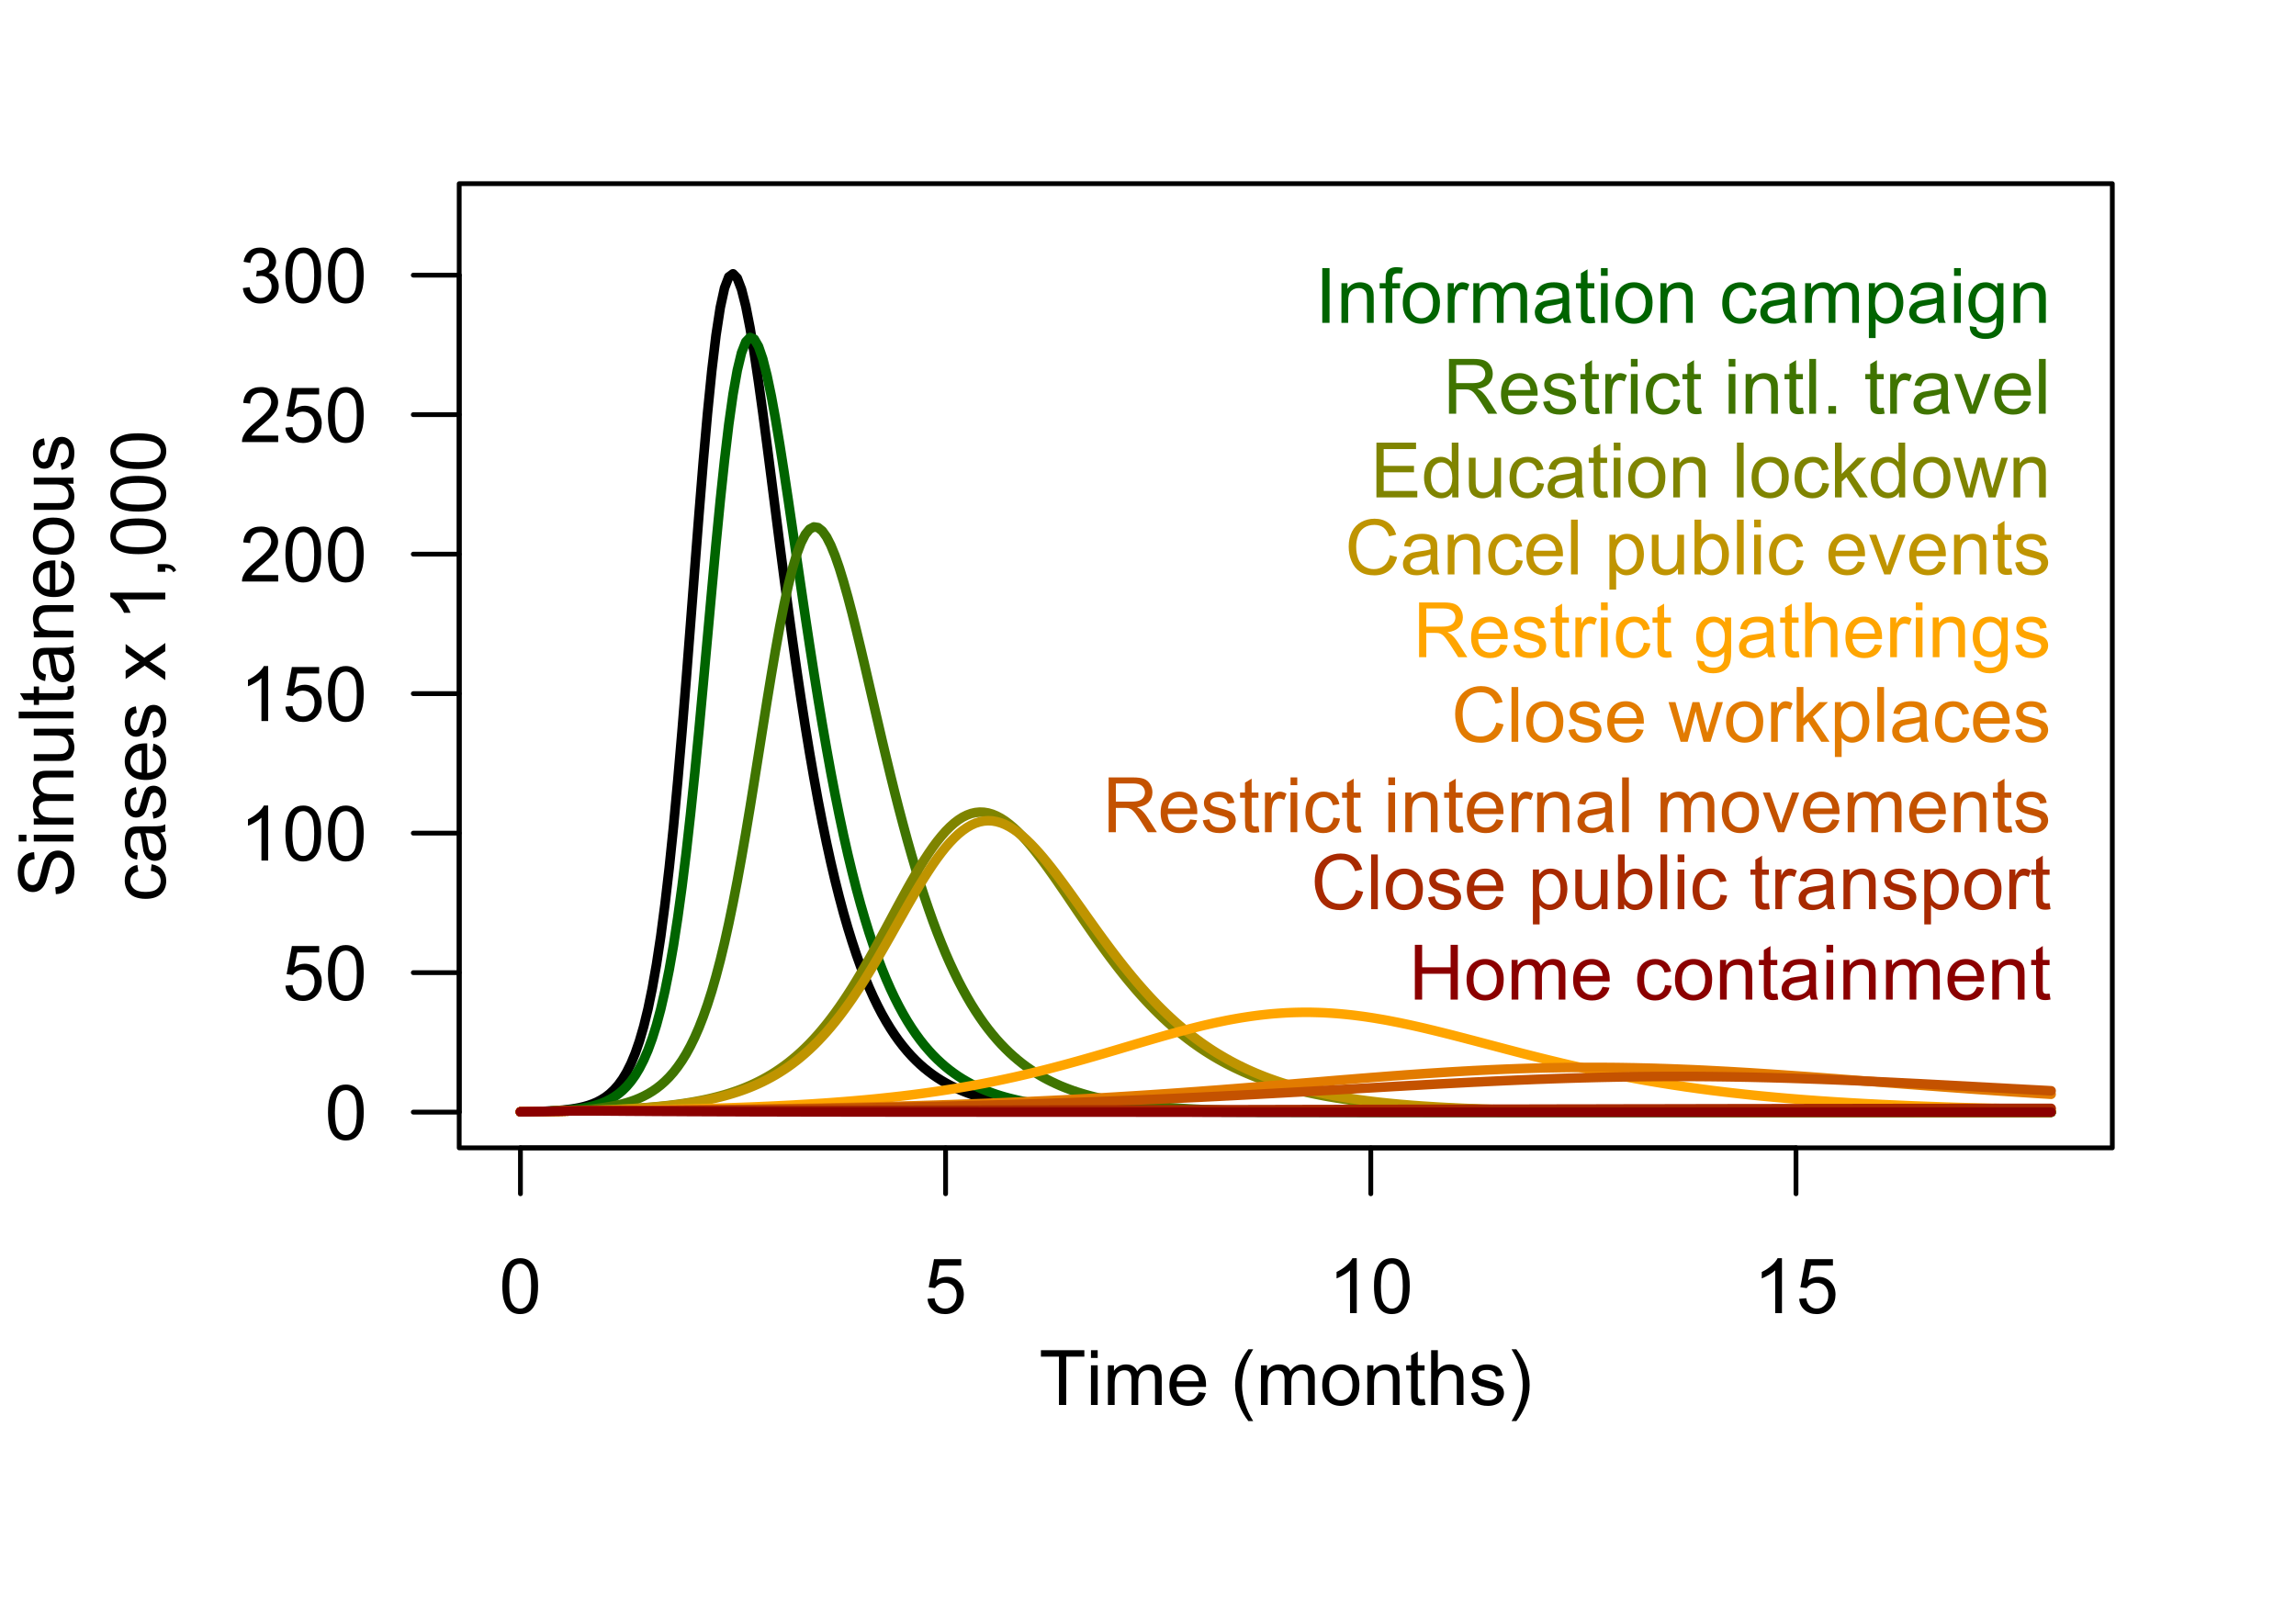<?xml version="1.0" encoding="UTF-8"?>
<svg xmlns="http://www.w3.org/2000/svg" xmlns:xlink="http://www.w3.org/1999/xlink" width="360pt" height="252pt" viewBox="0 0 360 252" version="1.1">
<defs>
<g>
<symbol overflow="visible" id="glyph0-0">
<path style="stroke:none;" d="M 1.5 0 L 1.5 -7.5 L 7.5 -7.5 L 7.5 0 Z M 1.688 -0.188 L 7.312 -0.188 L 7.312 -7.312 L 1.688 -7.312 Z M 1.688 -0.188 "/>
</symbol>
<symbol overflow="visible" id="glyph0-1">
<path style="stroke:none;" d="M 0.5 -4.234 C 0.496 -5.246 0.602 -6.062 0.812 -6.688 C 1.02 -7.305 1.328 -7.785 1.742 -8.121 C 2.148 -8.457 2.668 -8.625 3.297 -8.625 C 3.758 -8.625 4.164 -8.531 4.512 -8.348 C 4.855 -8.16 5.141 -7.891 5.371 -7.543 C 5.594 -7.191 5.773 -6.766 5.906 -6.266 C 6.035 -5.762 6.098 -5.086 6.102 -4.234 C 6.098 -3.227 5.996 -2.414 5.789 -1.797 C 5.578 -1.176 5.266 -0.695 4.859 -0.359 C 4.445 -0.02 3.926 0.145 3.297 0.148 C 2.465 0.145 1.816 -0.148 1.348 -0.742 C 0.781 -1.457 0.496 -2.621 0.5 -4.234 Z M 1.582 -4.234 C 1.582 -2.824 1.746 -1.887 2.074 -1.418 C 2.402 -0.949 2.809 -0.715 3.297 -0.719 C 3.777 -0.715 4.184 -0.949 4.52 -1.422 C 4.848 -1.887 5.016 -2.824 5.016 -4.234 C 5.016 -5.648 4.848 -6.59 4.52 -7.055 C 4.184 -7.516 3.773 -7.746 3.289 -7.75 C 2.801 -7.746 2.414 -7.543 2.125 -7.137 C 1.762 -6.613 1.582 -5.645 1.582 -4.234 Z M 1.582 -4.234 "/>
</symbol>
<symbol overflow="visible" id="glyph0-2">
<path style="stroke:none;" d="M 0.5 -2.25 L 1.605 -2.344 C 1.684 -1.805 1.871 -1.398 2.176 -1.125 C 2.473 -0.852 2.836 -0.715 3.258 -0.719 C 3.766 -0.715 4.195 -0.906 4.547 -1.293 C 4.898 -1.672 5.074 -2.18 5.074 -2.82 C 5.074 -3.414 4.902 -3.891 4.566 -4.242 C 4.227 -4.59 3.785 -4.762 3.242 -4.766 C 2.898 -4.762 2.594 -4.684 2.32 -4.531 C 2.047 -4.375 1.832 -4.176 1.676 -3.93 L 0.688 -4.062 L 1.516 -8.473 L 5.789 -8.473 L 5.789 -7.465 L 2.359 -7.465 L 1.898 -5.156 C 2.414 -5.516 2.953 -5.695 3.523 -5.695 C 4.27 -5.695 4.902 -5.434 5.422 -4.914 C 5.934 -4.395 6.191 -3.727 6.195 -2.914 C 6.191 -2.133 5.965 -1.461 5.516 -0.898 C 4.961 -0.199 4.211 0.145 3.258 0.148 C 2.477 0.145 1.836 -0.07 1.344 -0.508 C 0.844 -0.941 0.562 -1.523 0.5 -2.25 Z M 0.5 -2.25 "/>
</symbol>
<symbol overflow="visible" id="glyph0-3">
<path style="stroke:none;" d="M 4.469 0 L 3.414 0 L 3.414 -6.719 C 3.16 -6.477 2.828 -6.234 2.414 -5.996 C 2 -5.75 1.629 -5.57 1.305 -5.449 L 1.305 -6.469 C 1.895 -6.742 2.41 -7.078 2.852 -7.477 C 3.293 -7.871 3.605 -8.254 3.789 -8.625 L 4.469 -8.625 Z M 4.469 0 "/>
</symbol>
<symbol overflow="visible" id="glyph0-4">
<path style="stroke:none;" d="M 6.039 -1.016 L 6.039 0 L 0.363 0 C 0.355 -0.254 0.395 -0.496 0.484 -0.734 C 0.629 -1.117 0.859 -1.5 1.18 -1.875 C 1.492 -2.25 1.953 -2.684 2.562 -3.176 C 3.492 -3.941 4.125 -4.547 4.453 -4.992 C 4.781 -5.438 4.945 -5.859 4.945 -6.266 C 4.945 -6.68 4.793 -7.031 4.496 -7.32 C 4.191 -7.602 3.805 -7.746 3.328 -7.75 C 2.82 -7.746 2.414 -7.594 2.109 -7.293 C 1.805 -6.984 1.648 -6.562 1.648 -6.031 L 0.562 -6.141 C 0.633 -6.945 0.91 -7.559 1.398 -7.988 C 1.879 -8.41 2.531 -8.625 3.352 -8.625 C 4.172 -8.625 4.824 -8.395 5.309 -7.938 C 5.789 -7.48 6.027 -6.914 6.031 -6.242 C 6.027 -5.895 5.957 -5.559 5.82 -5.227 C 5.676 -4.891 5.441 -4.539 5.117 -4.176 C 4.789 -3.805 4.25 -3.301 3.492 -2.664 C 2.859 -2.129 2.453 -1.77 2.273 -1.582 C 2.094 -1.395 1.945 -1.203 1.828 -1.016 Z M 6.039 -1.016 "/>
</symbol>
<symbol overflow="visible" id="glyph0-5">
<path style="stroke:none;" d="M 0.504 -2.266 L 1.559 -2.406 C 1.68 -1.809 1.883 -1.379 2.176 -1.113 C 2.465 -0.848 2.82 -0.715 3.242 -0.719 C 3.734 -0.715 4.152 -0.887 4.496 -1.234 C 4.832 -1.574 5.004 -2 5.008 -2.516 C 5.004 -2.996 4.848 -3.395 4.535 -3.711 C 4.219 -4.023 3.816 -4.184 3.328 -4.184 C 3.129 -4.184 2.879 -4.145 2.586 -4.066 L 2.703 -4.992 C 2.766 -4.984 2.824 -4.98 2.871 -4.98 C 3.32 -4.98 3.723 -5.098 4.086 -5.332 C 4.441 -5.566 4.621 -5.926 4.625 -6.414 C 4.621 -6.801 4.492 -7.121 4.23 -7.375 C 3.965 -7.629 3.625 -7.758 3.219 -7.758 C 2.805 -7.758 2.465 -7.629 2.191 -7.371 C 1.918 -7.113 1.742 -6.727 1.664 -6.211 L 0.609 -6.398 C 0.738 -7.105 1.031 -7.652 1.488 -8.043 C 1.941 -8.43 2.508 -8.625 3.195 -8.625 C 3.66 -8.625 4.094 -8.523 4.488 -8.324 C 4.879 -8.121 5.18 -7.848 5.391 -7.5 C 5.602 -7.148 5.707 -6.777 5.707 -6.391 C 5.707 -6.02 5.605 -5.684 5.406 -5.379 C 5.207 -5.074 4.914 -4.832 4.523 -4.652 C 5.031 -4.535 5.426 -4.289 5.707 -3.922 C 5.988 -3.547 6.129 -3.086 6.129 -2.539 C 6.129 -1.785 5.855 -1.148 5.309 -0.629 C 4.762 -0.105 4.07 0.152 3.234 0.152 C 2.477 0.152 1.848 -0.07 1.355 -0.52 C 0.855 -0.969 0.574 -1.551 0.504 -2.266 Z M 0.504 -2.266 "/>
</symbol>
<symbol overflow="visible" id="glyph0-6">
<path style="stroke:none;" d="M 3.109 0 L 3.109 -7.578 L 0.281 -7.578 L 0.281 -8.59 L 7.09 -8.59 L 7.09 -7.578 L 4.25 -7.578 L 4.25 0 Z M 3.109 0 "/>
</symbol>
<symbol overflow="visible" id="glyph0-7">
<path style="stroke:none;" d="M 0.797 -7.375 L 0.797 -8.59 L 1.852 -8.59 L 1.852 -7.375 Z M 0.797 0 L 0.797 -6.223 L 1.852 -6.223 L 1.852 0 Z M 0.797 0 "/>
</symbol>
<symbol overflow="visible" id="glyph0-8">
<path style="stroke:none;" d="M 0.789 0 L 0.789 -6.223 L 1.734 -6.223 L 1.734 -5.352 C 1.93 -5.648 2.188 -5.895 2.512 -6.082 C 2.836 -6.27 3.207 -6.363 3.621 -6.363 C 4.082 -6.363 4.457 -6.266 4.754 -6.074 C 5.043 -5.883 5.254 -5.617 5.379 -5.273 C 5.871 -6 6.512 -6.363 7.301 -6.363 C 7.918 -6.363 8.391 -6.191 8.723 -5.848 C 9.055 -5.504 9.223 -4.977 9.223 -4.273 L 9.223 0 L 8.172 0 L 8.172 -3.922 C 8.168 -4.34 8.133 -4.645 8.07 -4.832 C 8 -5.016 7.879 -5.164 7.699 -5.277 C 7.52 -5.391 7.309 -5.449 7.066 -5.449 C 6.629 -5.449 6.266 -5.301 5.977 -5.012 C 5.688 -4.719 5.543 -4.254 5.543 -3.617 L 5.543 0 L 4.488 0 L 4.488 -4.043 C 4.488 -4.512 4.402 -4.863 4.23 -5.098 C 4.059 -5.332 3.777 -5.449 3.387 -5.449 C 3.09 -5.449 2.812 -5.371 2.562 -5.215 C 2.309 -5.059 2.129 -4.828 2.016 -4.527 C 1.898 -4.227 1.84 -3.793 1.844 -3.227 L 1.844 0 Z M 0.789 0 "/>
</symbol>
<symbol overflow="visible" id="glyph0-9">
<path style="stroke:none;" d="M 5.051 -2.004 L 6.141 -1.867 C 5.969 -1.23 5.648 -0.738 5.184 -0.387 C 4.719 -0.035 4.125 0.141 3.406 0.141 C 2.492 0.141 1.77 -0.137 1.238 -0.699 C 0.699 -1.254 0.434 -2.043 0.438 -3.059 C 0.434 -4.105 0.703 -4.918 1.246 -5.496 C 1.781 -6.074 2.48 -6.363 3.344 -6.363 C 4.176 -6.363 4.855 -6.078 5.383 -5.512 C 5.91 -4.945 6.176 -4.148 6.176 -3.125 C 6.176 -3.059 6.172 -2.965 6.172 -2.844 L 1.531 -2.844 C 1.562 -2.156 1.758 -1.633 2.109 -1.27 C 2.457 -0.906 2.891 -0.727 3.41 -0.727 C 3.797 -0.727 4.125 -0.828 4.402 -1.031 C 4.672 -1.234 4.891 -1.559 5.051 -2.004 Z M 1.586 -3.711 L 5.062 -3.711 C 5.016 -4.227 4.883 -4.621 4.664 -4.887 C 4.328 -5.293 3.891 -5.496 3.359 -5.496 C 2.871 -5.496 2.465 -5.332 2.137 -5.008 C 1.805 -4.684 1.621 -4.25 1.586 -3.711 Z M 1.586 -3.711 "/>
</symbol>
<symbol overflow="visible" id="glyph0-10">
<path style="stroke:none;" d=""/>
</symbol>
<symbol overflow="visible" id="glyph0-11">
<path style="stroke:none;" d="M 2.805 2.523 C 2.223 1.785 1.73 0.93 1.328 -0.055 C 0.926 -1.035 0.727 -2.055 0.727 -3.109 C 0.727 -4.039 0.875 -4.93 1.18 -5.781 C 1.523 -6.77 2.066 -7.754 2.805 -8.734 L 3.562 -8.734 C 3.086 -7.918 2.773 -7.34 2.625 -6.996 C 2.383 -6.457 2.195 -5.895 2.062 -5.309 C 1.895 -4.574 1.809 -3.84 1.812 -3.105 C 1.809 -1.227 2.395 0.648 3.562 2.523 Z M 2.805 2.523 "/>
</symbol>
<symbol overflow="visible" id="glyph0-12">
<path style="stroke:none;" d="M 0.398 -3.109 C 0.398 -4.262 0.719 -5.117 1.359 -5.672 C 1.895 -6.133 2.547 -6.363 3.316 -6.363 C 4.172 -6.363 4.871 -6.082 5.414 -5.52 C 5.953 -4.957 6.223 -4.184 6.227 -3.199 C 6.223 -2.398 6.102 -1.766 5.867 -1.309 C 5.625 -0.848 5.277 -0.492 4.82 -0.238 C 4.359 0.016 3.859 0.141 3.316 0.141 C 2.441 0.141 1.734 -0.137 1.203 -0.695 C 0.664 -1.254 0.398 -2.059 0.398 -3.109 Z M 1.484 -3.109 C 1.48 -2.309 1.656 -1.711 2.004 -1.32 C 2.348 -0.922 2.785 -0.727 3.316 -0.727 C 3.84 -0.727 4.273 -0.926 4.621 -1.324 C 4.969 -1.723 5.145 -2.328 5.145 -3.148 C 5.145 -3.914 4.969 -4.496 4.617 -4.895 C 4.266 -5.289 3.832 -5.488 3.316 -5.492 C 2.785 -5.488 2.348 -5.293 2.004 -4.898 C 1.656 -4.5 1.48 -3.902 1.484 -3.109 Z M 1.484 -3.109 "/>
</symbol>
<symbol overflow="visible" id="glyph0-13">
<path style="stroke:none;" d="M 0.789 0 L 0.789 -6.223 L 1.742 -6.223 L 1.742 -5.336 C 2.195 -6.02 2.855 -6.363 3.719 -6.363 C 4.09 -6.363 4.434 -6.293 4.754 -6.16 C 5.066 -6.023 5.305 -5.848 5.461 -5.633 C 5.617 -5.41 5.727 -5.152 5.789 -4.852 C 5.828 -4.656 5.848 -4.312 5.848 -3.828 L 5.848 0 L 4.793 0 L 4.793 -3.785 C 4.793 -4.215 4.75 -4.535 4.668 -4.75 C 4.586 -4.961 4.441 -5.129 4.234 -5.258 C 4.023 -5.383 3.777 -5.449 3.5 -5.449 C 3.047 -5.449 2.66 -5.305 2.332 -5.02 C 2.004 -4.734 1.84 -4.195 1.844 -3.398 L 1.844 0 Z M 0.789 0 "/>
</symbol>
<symbol overflow="visible" id="glyph0-14">
<path style="stroke:none;" d="M 3.094 -0.945 L 3.246 -0.012 C 2.949 0.051 2.684 0.082 2.449 0.082 C 2.066 0.082 1.77 0.023 1.559 -0.098 C 1.348 -0.219 1.199 -0.379 1.113 -0.578 C 1.027 -0.773 0.984 -1.188 0.984 -1.82 L 0.984 -5.402 L 0.211 -5.402 L 0.211 -6.223 L 0.984 -6.223 L 0.984 -7.766 L 2.031 -8.398 L 2.031 -6.223 L 3.094 -6.223 L 3.094 -5.402 L 2.031 -5.402 L 2.031 -1.766 C 2.027 -1.461 2.047 -1.27 2.086 -1.184 C 2.125 -1.098 2.184 -1.027 2.27 -0.977 C 2.352 -0.926 2.473 -0.902 2.633 -0.902 C 2.742 -0.902 2.898 -0.914 3.094 -0.945 Z M 3.094 -0.945 "/>
</symbol>
<symbol overflow="visible" id="glyph0-15">
<path style="stroke:none;" d="M 0.789 0 L 0.789 -8.59 L 1.844 -8.59 L 1.844 -5.508 C 2.336 -6.078 2.957 -6.363 3.711 -6.363 C 4.164 -6.363 4.566 -6.27 4.91 -6.09 C 5.25 -5.906 5.492 -5.656 5.641 -5.34 C 5.785 -5.016 5.859 -4.551 5.859 -3.945 L 5.859 0 L 4.805 0 L 4.805 -3.945 C 4.805 -4.469 4.688 -4.852 4.461 -5.094 C 4.227 -5.328 3.906 -5.449 3.492 -5.453 C 3.18 -5.449 2.883 -5.367 2.609 -5.211 C 2.328 -5.047 2.133 -4.828 2.02 -4.551 C 1.898 -4.273 1.84 -3.891 1.844 -3.406 L 1.844 0 Z M 0.789 0 "/>
</symbol>
<symbol overflow="visible" id="glyph0-16">
<path style="stroke:none;" d="M 0.367 -1.859 L 1.414 -2.023 C 1.469 -1.602 1.633 -1.281 1.902 -1.059 C 2.168 -0.836 2.543 -0.727 3.023 -0.727 C 3.508 -0.727 3.867 -0.824 4.102 -1.023 C 4.336 -1.219 4.453 -1.449 4.453 -1.719 C 4.453 -1.953 4.348 -2.141 4.141 -2.281 C 3.996 -2.371 3.637 -2.492 3.062 -2.637 C 2.289 -2.832 1.754 -3 1.457 -3.145 C 1.156 -3.285 0.93 -3.48 0.777 -3.734 C 0.621 -3.984 0.543 -4.266 0.547 -4.57 C 0.543 -4.844 0.605 -5.098 0.734 -5.34 C 0.859 -5.574 1.035 -5.773 1.254 -5.93 C 1.418 -6.047 1.641 -6.148 1.926 -6.234 C 2.207 -6.32 2.512 -6.363 2.836 -6.363 C 3.324 -6.363 3.75 -6.293 4.121 -6.152 C 4.488 -6.012 4.762 -5.82 4.938 -5.578 C 5.113 -5.336 5.234 -5.016 5.305 -4.617 L 4.273 -4.477 C 4.223 -4.797 4.086 -5.047 3.863 -5.227 C 3.637 -5.406 3.32 -5.496 2.914 -5.496 C 2.426 -5.496 2.082 -5.414 1.875 -5.254 C 1.664 -5.094 1.559 -4.906 1.562 -4.695 C 1.559 -4.555 1.602 -4.434 1.695 -4.324 C 1.773 -4.211 1.91 -4.117 2.098 -4.043 C 2.203 -4.004 2.512 -3.914 3.031 -3.773 C 3.773 -3.574 4.293 -3.41 4.59 -3.285 C 4.879 -3.156 5.113 -2.973 5.285 -2.73 C 5.453 -2.488 5.535 -2.188 5.539 -1.828 C 5.535 -1.477 5.434 -1.145 5.23 -0.832 C 5.023 -0.52 4.727 -0.277 4.34 -0.113 C 3.953 0.059 3.516 0.141 3.031 0.141 C 2.219 0.141 1.602 -0.027 1.18 -0.363 C 0.754 -0.699 0.484 -1.195 0.367 -1.859 Z M 0.367 -1.859 "/>
</symbol>
<symbol overflow="visible" id="glyph0-17">
<path style="stroke:none;" d="M 1.484 2.523 L 0.727 2.523 C 1.891 0.648 2.473 -1.227 2.477 -3.105 C 2.473 -3.84 2.391 -4.566 2.227 -5.289 C 2.094 -5.875 1.906 -6.438 1.672 -6.977 C 1.516 -7.328 1.203 -7.914 0.727 -8.734 L 1.484 -8.734 C 2.215 -7.754 2.758 -6.77 3.109 -5.781 C 3.41 -4.93 3.562 -4.039 3.562 -3.109 C 3.562 -2.055 3.359 -1.035 2.957 -0.055 C 2.551 0.93 2.059 1.785 1.484 2.523 Z M 1.484 2.523 "/>
</symbol>
<symbol overflow="visible" id="glyph0-18">
<path style="stroke:none;" d="M 1.117 0 L 1.117 -8.59 L 2.258 -8.59 L 2.258 0 Z M 1.117 0 "/>
</symbol>
<symbol overflow="visible" id="glyph0-19">
<path style="stroke:none;" d="M 1.043 0 L 1.043 -5.402 L 0.109 -5.402 L 0.109 -6.223 L 1.043 -6.223 L 1.043 -6.883 C 1.043 -7.301 1.078 -7.613 1.156 -7.816 C 1.25 -8.09 1.43 -8.309 1.688 -8.48 C 1.945 -8.645 2.305 -8.73 2.766 -8.734 C 3.062 -8.73 3.391 -8.695 3.75 -8.633 L 3.594 -7.711 C 3.371 -7.75 3.164 -7.77 2.969 -7.77 C 2.648 -7.77 2.422 -7.699 2.293 -7.562 C 2.156 -7.426 2.09 -7.172 2.094 -6.797 L 2.094 -6.223 L 3.305 -6.223 L 3.305 -5.402 L 2.094 -5.402 L 2.094 0 Z M 1.043 0 "/>
</symbol>
<symbol overflow="visible" id="glyph0-20">
<path style="stroke:none;" d="M 0.781 0 L 0.781 -6.223 L 1.727 -6.223 L 1.727 -5.281 C 1.969 -5.719 2.191 -6.012 2.398 -6.152 C 2.602 -6.293 2.828 -6.363 3.078 -6.363 C 3.43 -6.363 3.793 -6.25 4.16 -6.023 L 3.797 -5.047 C 3.539 -5.195 3.281 -5.273 3.023 -5.273 C 2.793 -5.273 2.586 -5.203 2.402 -5.066 C 2.215 -4.926 2.082 -4.734 2.008 -4.488 C 1.891 -4.113 1.832 -3.703 1.836 -3.258 L 1.836 0 Z M 0.781 0 "/>
</symbol>
<symbol overflow="visible" id="glyph0-21">
<path style="stroke:none;" d="M 4.852 -0.766 C 4.461 -0.434 4.082 -0.199 3.723 -0.062 C 3.355 0.074 2.969 0.141 2.562 0.141 C 1.875 0.141 1.352 -0.023 0.984 -0.359 C 0.617 -0.688 0.434 -1.117 0.434 -1.641 C 0.434 -1.945 0.5 -2.223 0.641 -2.473 C 0.777 -2.723 0.961 -2.926 1.188 -3.082 C 1.41 -3.234 1.664 -3.348 1.945 -3.43 C 2.152 -3.477 2.465 -3.531 2.883 -3.586 C 3.734 -3.688 4.359 -3.809 4.766 -3.949 C 4.766 -4.09 4.77 -4.18 4.77 -4.227 C 4.77 -4.648 4.668 -4.953 4.469 -5.133 C 4.199 -5.371 3.801 -5.488 3.27 -5.492 C 2.77 -5.488 2.402 -5.402 2.168 -5.23 C 1.934 -5.055 1.758 -4.746 1.648 -4.305 L 0.617 -4.445 C 0.707 -4.887 0.863 -5.242 1.078 -5.516 C 1.289 -5.781 1.598 -5.992 2.008 -6.141 C 2.41 -6.289 2.883 -6.363 3.422 -6.363 C 3.953 -6.363 4.383 -6.301 4.715 -6.176 C 5.047 -6.051 5.293 -5.891 5.449 -5.703 C 5.605 -5.512 5.715 -5.273 5.777 -4.984 C 5.809 -4.805 5.824 -4.48 5.828 -4.016 L 5.828 -2.609 C 5.824 -1.625 5.848 -1.004 5.895 -0.746 C 5.941 -0.484 6.031 -0.238 6.164 0 L 5.062 0 C 4.953 -0.219 4.883 -0.473 4.852 -0.766 Z M 4.766 -3.125 C 4.375 -2.965 3.801 -2.832 3.039 -2.727 C 2.605 -2.66 2.301 -2.59 2.121 -2.516 C 1.941 -2.434 1.801 -2.32 1.703 -2.172 C 1.605 -2.02 1.559 -1.852 1.559 -1.672 C 1.559 -1.387 1.664 -1.152 1.875 -0.969 C 2.086 -0.777 2.398 -0.684 2.812 -0.688 C 3.219 -0.684 3.578 -0.773 3.895 -0.953 C 4.211 -1.129 4.445 -1.371 4.594 -1.68 C 4.707 -1.918 4.762 -2.27 4.766 -2.734 Z M 4.766 -3.125 "/>
</symbol>
<symbol overflow="visible" id="glyph0-22">
<path style="stroke:none;" d="M 4.852 -2.281 L 5.891 -2.145 C 5.773 -1.426 5.484 -0.863 5.02 -0.465 C 4.551 -0.059 3.977 0.141 3.297 0.141 C 2.445 0.141 1.762 -0.137 1.246 -0.695 C 0.727 -1.25 0.469 -2.047 0.469 -3.086 C 0.469 -3.754 0.578 -4.344 0.801 -4.852 C 1.023 -5.355 1.363 -5.73 1.816 -5.984 C 2.27 -6.234 2.766 -6.363 3.305 -6.363 C 3.98 -6.363 4.531 -6.191 4.965 -5.848 C 5.391 -5.504 5.668 -5.02 5.789 -4.395 L 4.766 -4.234 C 4.664 -4.652 4.492 -4.969 4.246 -5.18 C 3.996 -5.391 3.695 -5.496 3.344 -5.496 C 2.809 -5.496 2.379 -5.305 2.051 -4.922 C 1.719 -4.539 1.551 -3.938 1.555 -3.117 C 1.551 -2.281 1.711 -1.672 2.035 -1.293 C 2.352 -0.914 2.77 -0.727 3.289 -0.727 C 3.695 -0.727 4.043 -0.852 4.324 -1.105 C 4.602 -1.359 4.777 -1.75 4.852 -2.281 Z M 4.852 -2.281 "/>
</symbol>
<symbol overflow="visible" id="glyph0-23">
<path style="stroke:none;" d="M 0.789 2.383 L 0.789 -6.223 L 1.75 -6.223 L 1.75 -5.414 C 1.977 -5.73 2.234 -5.965 2.52 -6.125 C 2.801 -6.281 3.145 -6.363 3.555 -6.363 C 4.082 -6.363 4.551 -6.227 4.961 -5.953 C 5.363 -5.68 5.672 -5.293 5.883 -4.793 C 6.09 -4.293 6.191 -3.746 6.195 -3.156 C 6.191 -2.52 6.078 -1.945 5.852 -1.438 C 5.621 -0.922 5.289 -0.531 4.855 -0.266 C 4.418 0.008 3.961 0.141 3.48 0.141 C 3.129 0.141 2.812 0.066 2.535 -0.082 C 2.254 -0.23 2.023 -0.418 1.844 -0.645 L 1.844 2.383 Z M 1.746 -3.078 C 1.746 -2.273 1.906 -1.684 2.23 -1.301 C 2.555 -0.918 2.949 -0.727 3.41 -0.727 C 3.879 -0.727 4.277 -0.922 4.613 -1.32 C 4.945 -1.711 5.113 -2.328 5.117 -3.164 C 5.113 -3.953 4.949 -4.547 4.625 -4.945 C 4.297 -5.34 3.91 -5.535 3.457 -5.539 C 3.004 -5.535 2.605 -5.324 2.262 -4.906 C 1.918 -4.484 1.746 -3.875 1.746 -3.078 Z M 1.746 -3.078 "/>
</symbol>
<symbol overflow="visible" id="glyph0-24">
<path style="stroke:none;" d="M 0.598 0.516 L 1.625 0.668 C 1.664 0.98 1.785 1.211 1.98 1.359 C 2.242 1.555 2.598 1.652 3.055 1.652 C 3.539 1.652 3.918 1.555 4.184 1.359 C 4.449 1.164 4.629 0.891 4.723 0.539 C 4.777 0.324 4.801 -0.125 4.797 -0.812 C 4.336 -0.27 3.762 0 3.078 0 C 2.219 0 1.559 -0.309 1.09 -0.926 C 0.621 -1.543 0.387 -2.281 0.387 -3.148 C 0.387 -3.738 0.492 -4.285 0.707 -4.789 C 0.922 -5.289 1.234 -5.68 1.645 -5.953 C 2.051 -6.227 2.531 -6.363 3.082 -6.363 C 3.816 -6.363 4.422 -6.066 4.898 -5.473 L 4.898 -6.223 L 5.871 -6.223 L 5.871 -0.844 C 5.871 0.125 5.77 0.809 5.574 1.215 C 5.375 1.613 5.062 1.934 4.637 2.172 C 4.207 2.402 3.684 2.52 3.059 2.523 C 2.316 2.52 1.715 2.352 1.258 2.023 C 0.801 1.688 0.582 1.188 0.598 0.516 Z M 1.469 -3.223 C 1.465 -2.406 1.629 -1.809 1.957 -1.438 C 2.281 -1.059 2.688 -0.871 3.176 -0.875 C 3.66 -0.871 4.066 -1.059 4.395 -1.434 C 4.723 -1.805 4.887 -2.391 4.887 -3.188 C 4.887 -3.945 4.715 -4.52 4.379 -4.91 C 4.039 -5.297 3.633 -5.488 3.156 -5.492 C 2.684 -5.488 2.285 -5.297 1.961 -4.918 C 1.629 -4.535 1.465 -3.973 1.469 -3.223 Z M 1.469 -3.223 "/>
</symbol>
<symbol overflow="visible" id="glyph0-25">
<path style="stroke:none;" d="M 0.945 0 L 0.945 -8.59 L 4.75 -8.59 C 5.512 -8.59 6.094 -8.512 6.496 -8.355 C 6.891 -8.199 7.211 -7.926 7.453 -7.539 C 7.691 -7.145 7.809 -6.715 7.812 -6.246 C 7.809 -5.637 7.613 -5.121 7.219 -4.703 C 6.82 -4.285 6.211 -4.02 5.391 -3.906 C 5.691 -3.762 5.918 -3.621 6.078 -3.48 C 6.406 -3.176 6.723 -2.793 7.02 -2.336 L 8.516 0 L 7.086 0 L 5.945 -1.789 C 5.613 -2.301 5.34 -2.695 5.125 -2.973 C 4.91 -3.242 4.719 -3.434 4.551 -3.547 C 4.379 -3.652 4.207 -3.73 4.031 -3.773 C 3.898 -3.797 3.688 -3.809 3.398 -3.812 L 2.078 -3.812 L 2.078 0 Z M 2.078 -4.797 L 4.523 -4.797 C 5.043 -4.793 5.449 -4.848 5.742 -4.957 C 6.031 -5.066 6.254 -5.238 6.41 -5.473 C 6.562 -5.707 6.637 -5.965 6.641 -6.246 C 6.637 -6.652 6.488 -6.984 6.195 -7.246 C 5.898 -7.508 5.434 -7.641 4.797 -7.641 L 2.078 -7.641 Z M 2.078 -4.797 "/>
</symbol>
<symbol overflow="visible" id="glyph0-26">
<path style="stroke:none;" d="M 0.766 0 L 0.766 -8.59 L 1.82 -8.59 L 1.82 0 Z M 0.766 0 "/>
</symbol>
<symbol overflow="visible" id="glyph0-27">
<path style="stroke:none;" d="M 1.09 0 L 1.09 -1.203 L 2.289 -1.203 L 2.289 0 Z M 1.09 0 "/>
</symbol>
<symbol overflow="visible" id="glyph0-28">
<path style="stroke:none;" d="M 2.52 0 L 0.152 -6.223 L 1.266 -6.223 L 2.602 -2.496 C 2.746 -2.09 2.879 -1.672 3 -1.242 C 3.094 -1.57 3.223 -1.965 3.391 -2.426 L 4.773 -6.223 L 5.859 -6.223 L 3.504 0 Z M 2.52 0 "/>
</symbol>
<symbol overflow="visible" id="glyph0-29">
<path style="stroke:none;" d="M 0.949 0 L 0.949 -8.59 L 7.16 -8.59 L 7.16 -7.578 L 2.086 -7.578 L 2.086 -4.945 L 6.836 -4.945 L 6.836 -3.938 L 2.086 -3.938 L 2.086 -1.016 L 7.359 -1.016 L 7.359 0 Z M 0.949 0 "/>
</symbol>
<symbol overflow="visible" id="glyph0-30">
<path style="stroke:none;" d="M 4.828 0 L 4.828 -0.785 C 4.43 -0.168 3.848 0.141 3.086 0.141 C 2.59 0.141 2.133 0.004 1.719 -0.27 C 1.297 -0.543 0.977 -0.922 0.75 -1.414 C 0.523 -1.898 0.41 -2.465 0.41 -3.105 C 0.41 -3.727 0.512 -4.289 0.719 -4.797 C 0.926 -5.301 1.238 -5.688 1.652 -5.957 C 2.066 -6.227 2.527 -6.363 3.039 -6.363 C 3.41 -6.363 3.746 -6.281 4.043 -6.125 C 4.336 -5.965 4.574 -5.762 4.758 -5.508 L 4.758 -8.59 L 5.805 -8.59 L 5.805 0 Z M 1.492 -3.105 C 1.488 -2.309 1.656 -1.711 1.996 -1.316 C 2.328 -0.922 2.727 -0.727 3.188 -0.727 C 3.648 -0.727 4.039 -0.914 4.359 -1.293 C 4.68 -1.668 4.84 -2.242 4.844 -3.016 C 4.84 -3.867 4.676 -4.492 4.352 -4.895 C 4.02 -5.289 3.617 -5.488 3.141 -5.492 C 2.672 -5.488 2.277 -5.297 1.965 -4.918 C 1.645 -4.531 1.488 -3.93 1.492 -3.105 Z M 1.492 -3.105 "/>
</symbol>
<symbol overflow="visible" id="glyph0-31">
<path style="stroke:none;" d="M 4.867 0 L 4.867 -0.914 C 4.379 -0.211 3.723 0.141 2.895 0.141 C 2.527 0.141 2.184 0.07 1.867 -0.07 C 1.547 -0.211 1.309 -0.387 1.156 -0.602 C 1 -0.812 0.895 -1.074 0.832 -1.383 C 0.785 -1.59 0.762 -1.918 0.766 -2.367 L 0.766 -6.223 L 1.82 -6.223 L 1.82 -2.773 C 1.816 -2.219 1.84 -1.848 1.887 -1.656 C 1.949 -1.379 2.09 -1.16 2.309 -1.004 C 2.523 -0.84 2.789 -0.762 3.105 -0.766 C 3.418 -0.762 3.715 -0.844 3.996 -1.008 C 4.273 -1.172 4.469 -1.391 4.586 -1.672 C 4.699 -1.949 4.758 -2.355 4.758 -2.891 L 4.758 -6.223 L 5.812 -6.223 L 5.812 0 Z M 4.867 0 "/>
</symbol>
<symbol overflow="visible" id="glyph0-32">
<path style="stroke:none;" d="M 0.797 0 L 0.797 -8.59 L 1.852 -8.59 L 1.852 -3.691 L 4.348 -6.223 L 5.711 -6.223 L 3.336 -3.914 L 5.953 0 L 4.652 0 L 2.594 -3.18 L 1.852 -2.469 L 1.852 0 Z M 0.797 0 "/>
</symbol>
<symbol overflow="visible" id="glyph0-33">
<path style="stroke:none;" d="M 1.938 0 L 0.035 -6.223 L 1.125 -6.223 L 2.117 -2.633 L 2.484 -1.297 C 2.5 -1.359 2.605 -1.789 2.805 -2.578 L 3.797 -6.223 L 4.883 -6.223 L 5.812 -2.613 L 6.125 -1.422 L 6.48 -2.625 L 7.547 -6.223 L 8.57 -6.223 L 6.625 0 L 5.531 0 L 4.539 -3.727 L 4.301 -4.789 L 3.039 0 Z M 1.938 0 "/>
</symbol>
<symbol overflow="visible" id="glyph0-34">
<path style="stroke:none;" d="M 7.055 -3.012 L 8.191 -2.727 C 7.953 -1.789 7.523 -1.078 6.906 -0.586 C 6.285 -0.098 5.527 0.145 4.633 0.148 C 3.707 0.145 2.953 -0.039 2.375 -0.418 C 1.793 -0.793 1.352 -1.34 1.051 -2.055 C 0.746 -2.77 0.598 -3.539 0.598 -4.359 C 0.598 -5.254 0.766 -6.031 1.109 -6.699 C 1.449 -7.363 1.938 -7.871 2.57 -8.215 C 3.199 -8.559 3.895 -8.73 4.652 -8.734 C 5.512 -8.73 6.234 -8.512 6.82 -8.078 C 7.406 -7.637 7.812 -7.023 8.047 -6.234 L 6.926 -5.969 C 6.723 -6.59 6.434 -7.047 6.059 -7.336 C 5.68 -7.621 5.203 -7.762 4.629 -7.766 C 3.969 -7.762 3.414 -7.605 2.973 -7.289 C 2.527 -6.969 2.219 -6.543 2.039 -6.012 C 1.859 -5.48 1.77 -4.93 1.77 -4.367 C 1.77 -3.633 1.875 -2.996 2.086 -2.449 C 2.297 -1.902 2.629 -1.496 3.082 -1.23 C 3.531 -0.961 4.016 -0.824 4.539 -0.828 C 5.176 -0.824 5.715 -1.008 6.156 -1.379 C 6.598 -1.742 6.898 -2.289 7.055 -3.012 Z M 7.055 -3.012 "/>
</symbol>
<symbol overflow="visible" id="glyph0-35">
<path style="stroke:none;" d="M 1.766 0 L 0.785 0 L 0.785 -8.59 L 1.84 -8.59 L 1.84 -5.523 C 2.285 -6.082 2.852 -6.363 3.547 -6.363 C 3.922 -6.363 4.285 -6.285 4.629 -6.129 C 4.973 -5.973 5.254 -5.754 5.473 -5.48 C 5.691 -5.199 5.863 -4.863 5.992 -4.469 C 6.113 -4.074 6.176 -3.652 6.18 -3.203 C 6.176 -2.137 5.914 -1.312 5.391 -0.73 C 4.863 -0.148 4.23 0.141 3.492 0.141 C 2.758 0.141 2.18 -0.164 1.766 -0.781 Z M 1.75 -3.156 C 1.746 -2.41 1.848 -1.871 2.055 -1.539 C 2.387 -0.996 2.836 -0.727 3.406 -0.727 C 3.859 -0.727 4.258 -0.926 4.598 -1.328 C 4.93 -1.727 5.098 -2.324 5.102 -3.117 C 5.098 -3.93 4.938 -4.527 4.617 -4.914 C 4.297 -5.301 3.906 -5.496 3.453 -5.496 C 2.984 -5.496 2.586 -5.293 2.254 -4.895 C 1.914 -4.492 1.746 -3.914 1.75 -3.156 Z M 1.75 -3.156 "/>
</symbol>
<symbol overflow="visible" id="glyph0-36">
<path style="stroke:none;" d="M 0.961 0 L 0.961 -8.59 L 2.098 -8.59 L 2.098 -5.062 L 6.562 -5.062 L 6.562 -8.59 L 7.699 -8.59 L 7.699 0 L 6.562 0 L 6.562 -4.047 L 2.098 -4.047 L 2.098 0 Z M 0.961 0 "/>
</symbol>
<symbol overflow="visible" id="glyph1-0">
<path style="stroke:none;" d="M 0 -1.5 L -7.5 -1.5 L -7.5 -7.5 L 0 -7.5 Z M -0.188 -1.688 L -0.188 -7.312 L -7.312 -7.312 L -7.312 -1.688 Z M -0.188 -1.688 "/>
</symbol>
<symbol overflow="visible" id="glyph1-1">
<path style="stroke:none;" d="M -2.758 -0.539 L -2.852 -1.613 C -2.422 -1.66 -2.07 -1.777 -1.797 -1.965 C -1.52 -2.145 -1.297 -2.434 -1.125 -2.828 C -0.953 -3.215 -0.867 -3.656 -0.871 -4.148 C -0.867 -4.578 -0.93 -4.961 -1.062 -5.297 C -1.188 -5.629 -1.367 -5.875 -1.594 -6.039 C -1.82 -6.199 -2.066 -6.281 -2.332 -6.281 C -2.598 -6.281 -2.832 -6.203 -3.035 -6.047 C -3.238 -5.891 -3.406 -5.633 -3.543 -5.273 C -3.633 -5.043 -3.773 -4.531 -3.965 -3.746 C -4.152 -2.953 -4.332 -2.402 -4.5 -2.086 C -4.711 -1.676 -4.977 -1.367 -5.297 -1.168 C -5.617 -0.965 -5.973 -0.867 -6.367 -0.867 C -6.801 -0.867 -7.207 -0.988 -7.582 -1.234 C -7.957 -1.48 -8.242 -1.84 -8.441 -2.312 C -8.633 -2.785 -8.73 -3.312 -8.734 -3.891 C -8.73 -4.527 -8.629 -5.086 -8.426 -5.574 C -8.223 -6.059 -7.922 -6.434 -7.523 -6.695 C -7.125 -6.957 -6.672 -7.098 -6.172 -7.117 L -6.086 -6.031 C -6.629 -5.969 -7.039 -5.77 -7.316 -5.434 C -7.594 -5.094 -7.734 -4.598 -7.734 -3.938 C -7.734 -3.25 -7.605 -2.746 -7.355 -2.434 C -7.098 -2.117 -6.797 -1.961 -6.445 -1.965 C -6.137 -1.961 -5.883 -2.074 -5.684 -2.297 C -5.48 -2.516 -5.273 -3.086 -5.07 -4.012 C -4.859 -4.934 -4.68 -5.566 -4.523 -5.914 C -4.293 -6.41 -4 -6.781 -3.648 -7.02 C -3.293 -7.254 -2.887 -7.371 -2.426 -7.375 C -1.965 -7.371 -1.531 -7.242 -1.133 -6.984 C -0.727 -6.723 -0.414 -6.344 -0.188 -5.855 C 0.035 -5.363 0.145 -4.812 0.148 -4.203 C 0.145 -3.422 0.035 -2.77 -0.191 -2.246 C -0.414 -1.719 -0.754 -1.309 -1.215 -1.012 C -1.668 -0.711 -2.184 -0.555 -2.758 -0.539 Z M -2.758 -0.539 "/>
</symbol>
<symbol overflow="visible" id="glyph1-2">
<path style="stroke:none;" d="M -7.375 -0.797 L -8.59 -0.797 L -8.59 -1.852 L -7.375 -1.852 Z M 0 -0.797 L -6.223 -0.797 L -6.223 -1.852 L 0 -1.852 Z M 0 -0.797 "/>
</symbol>
<symbol overflow="visible" id="glyph1-3">
<path style="stroke:none;" d="M 0 -0.789 L -6.223 -0.793 L -6.223 -1.734 L -5.352 -1.734 C -5.648 -1.93 -5.895 -2.188 -6.082 -2.512 C -6.27 -2.836 -6.363 -3.207 -6.363 -3.621 C -6.363 -4.082 -6.266 -4.457 -6.074 -4.754 C -5.883 -5.043 -5.617 -5.254 -5.273 -5.379 C -6 -5.871 -6.363 -6.512 -6.363 -7.301 C -6.363 -7.918 -6.191 -8.391 -5.848 -8.723 C -5.504 -9.055 -4.977 -9.223 -4.27 -9.223 L 0 -9.223 L 0 -8.172 L -3.918 -8.172 C -4.336 -8.168 -4.641 -8.133 -4.828 -8.07 C -5.016 -8 -5.164 -7.879 -5.277 -7.699 C -5.391 -7.52 -5.449 -7.309 -5.449 -7.066 C -5.449 -6.629 -5.301 -6.266 -5.012 -5.977 C -4.719 -5.688 -4.254 -5.543 -3.613 -5.543 L 0 -5.543 L 0 -4.488 L -4.043 -4.488 C -4.512 -4.488 -4.863 -4.402 -5.098 -4.23 C -5.332 -4.059 -5.449 -3.777 -5.449 -3.387 C -5.449 -3.09 -5.371 -2.812 -5.215 -2.562 C -5.059 -2.309 -4.828 -2.129 -4.527 -2.016 C -4.227 -1.902 -3.793 -1.844 -3.227 -1.848 L 0 -1.844 Z M 0 -0.789 "/>
</symbol>
<symbol overflow="visible" id="glyph1-4">
<path style="stroke:none;" d="M 0 -4.867 L -0.914 -4.867 C -0.211 -4.379 0.141 -3.723 0.141 -2.895 C 0.141 -2.527 0.07 -2.184 -0.07 -1.867 C -0.211 -1.547 -0.387 -1.309 -0.598 -1.156 C -0.809 -1 -1.07 -0.895 -1.383 -0.832 C -1.59 -0.789 -1.918 -0.766 -2.367 -0.77 L -6.223 -0.77 L -6.223 -1.824 L -2.773 -1.824 C -2.219 -1.82 -1.848 -1.844 -1.656 -1.887 C -1.379 -1.949 -1.16 -2.09 -1.004 -2.309 C -0.84 -2.523 -0.762 -2.789 -0.766 -3.105 C -0.762 -3.418 -0.844 -3.715 -1.008 -3.996 C -1.172 -4.273 -1.391 -4.469 -1.672 -4.586 C -1.945 -4.699 -2.352 -4.758 -2.887 -4.758 L -6.223 -4.758 L -6.223 -5.812 L 0 -5.812 Z M 0 -4.867 "/>
</symbol>
<symbol overflow="visible" id="glyph1-5">
<path style="stroke:none;" d="M 0 -0.766 L -8.59 -0.77 L -8.59 -1.824 L 0 -1.82 Z M 0 -0.766 "/>
</symbol>
<symbol overflow="visible" id="glyph1-6">
<path style="stroke:none;" d="M -0.941 -3.094 L -0.012 -3.246 C 0.051 -2.949 0.082 -2.684 0.082 -2.449 C 0.082 -2.066 0.023 -1.77 -0.098 -1.559 C -0.219 -1.348 -0.379 -1.199 -0.574 -1.113 C -0.77 -1.027 -1.184 -0.984 -1.82 -0.984 L -5.402 -0.984 L -5.402 -0.211 L -6.223 -0.211 L -6.223 -0.984 L -7.766 -0.984 L -8.398 -2.035 L -6.223 -2.035 L -6.223 -3.094 L -5.402 -3.094 L -5.402 -2.035 L -1.762 -2.031 C -1.461 -2.027 -1.27 -2.047 -1.184 -2.086 C -1.098 -2.125 -1.027 -2.184 -0.977 -2.27 C -0.926 -2.352 -0.902 -2.473 -0.902 -2.633 C -0.902 -2.742 -0.914 -2.898 -0.941 -3.094 Z M -0.941 -3.094 "/>
</symbol>
<symbol overflow="visible" id="glyph1-7">
<path style="stroke:none;" d="M -0.766 -4.852 C -0.434 -4.461 -0.199 -4.082 -0.062 -3.723 C 0.074 -3.355 0.141 -2.969 0.141 -2.562 C 0.141 -1.875 -0.023 -1.352 -0.359 -0.984 C -0.688 -0.617 -1.117 -0.434 -1.641 -0.434 C -1.945 -0.434 -2.223 -0.5 -2.473 -0.641 C -2.723 -0.777 -2.926 -0.961 -3.082 -1.188 C -3.234 -1.41 -3.348 -1.664 -3.43 -1.945 C -3.477 -2.152 -3.531 -2.465 -3.586 -2.883 C -3.688 -3.734 -3.809 -4.359 -3.949 -4.766 C -4.09 -4.766 -4.18 -4.77 -4.227 -4.77 C -4.648 -4.77 -4.953 -4.668 -5.133 -4.469 C -5.371 -4.199 -5.488 -3.801 -5.492 -3.27 C -5.488 -2.773 -5.402 -2.406 -5.23 -2.172 C -5.055 -1.934 -4.746 -1.758 -4.305 -1.648 L -4.445 -0.617 C -4.887 -0.707 -5.242 -0.863 -5.516 -1.078 C -5.781 -1.293 -5.992 -1.602 -6.141 -2.012 C -6.289 -2.414 -6.363 -2.887 -6.363 -3.422 C -6.363 -3.953 -6.301 -4.383 -6.176 -4.715 C -6.051 -5.047 -5.891 -5.293 -5.703 -5.449 C -5.512 -5.605 -5.273 -5.715 -4.984 -5.777 C -4.805 -5.809 -4.48 -5.824 -4.016 -5.828 L -2.605 -5.828 C -1.625 -5.824 -1.004 -5.848 -0.746 -5.895 C -0.48 -5.941 -0.234 -6.031 0 -6.164 L 0 -5.062 C -0.219 -4.953 -0.473 -4.883 -0.766 -4.852 Z M -3.121 -4.766 C -2.961 -4.375 -2.828 -3.801 -2.727 -3.039 C -2.66 -2.605 -2.59 -2.301 -2.516 -2.121 C -2.434 -1.941 -2.32 -1.801 -2.172 -1.703 C -2.02 -1.605 -1.852 -1.559 -1.672 -1.559 C -1.387 -1.559 -1.152 -1.664 -0.965 -1.875 C -0.773 -2.086 -0.68 -2.398 -0.684 -2.812 C -0.68 -3.219 -0.77 -3.578 -0.949 -3.895 C -1.129 -4.211 -1.371 -4.445 -1.68 -4.594 C -1.918 -4.707 -2.27 -4.762 -2.734 -4.766 Z M -3.121 -4.766 "/>
</symbol>
<symbol overflow="visible" id="glyph1-8">
<path style="stroke:none;" d="M 0 -0.789 L -6.223 -0.793 L -6.223 -1.742 L -5.336 -1.742 C -6.02 -2.195 -6.363 -2.855 -6.363 -3.723 C -6.363 -4.09 -6.293 -4.434 -6.16 -4.754 C -6.023 -5.066 -5.848 -5.305 -5.633 -5.461 C -5.41 -5.617 -5.152 -5.727 -4.852 -5.789 C -4.656 -5.828 -4.312 -5.848 -3.824 -5.848 L 0 -5.848 L 0 -4.793 L -3.785 -4.793 C -4.215 -4.793 -4.535 -4.75 -4.75 -4.668 C -4.961 -4.586 -5.129 -4.441 -5.258 -4.234 C -5.383 -4.023 -5.449 -3.777 -5.449 -3.5 C -5.449 -3.047 -5.305 -2.66 -5.02 -2.336 C -4.734 -2.008 -4.195 -1.844 -3.398 -1.848 L 0 -1.844 Z M 0 -0.789 "/>
</symbol>
<symbol overflow="visible" id="glyph1-9">
<path style="stroke:none;" d="M -2.004 -5.051 L -1.867 -6.141 C -1.23 -5.969 -0.738 -5.648 -0.387 -5.184 C -0.035 -4.719 0.141 -4.125 0.141 -3.406 C 0.141 -2.492 -0.137 -1.77 -0.699 -1.238 C -1.254 -0.703 -2.043 -0.438 -3.059 -0.441 C -4.105 -0.438 -4.918 -0.707 -5.496 -1.25 C -6.074 -1.785 -6.363 -2.484 -6.363 -3.348 C -6.363 -4.176 -6.078 -4.855 -5.512 -5.383 C -4.945 -5.91 -4.148 -6.176 -3.121 -6.176 C -3.055 -6.176 -2.961 -6.172 -2.84 -6.172 L -2.844 -1.531 C -2.156 -1.566 -1.633 -1.762 -1.27 -2.109 C -0.906 -2.457 -0.727 -2.891 -0.727 -3.41 C -0.727 -3.797 -0.828 -4.125 -1.031 -4.402 C -1.234 -4.672 -1.559 -4.891 -2.004 -5.051 Z M -3.711 -1.59 L -3.707 -5.062 C -4.227 -5.016 -4.621 -4.883 -4.887 -4.664 C -5.293 -4.328 -5.496 -3.891 -5.496 -3.359 C -5.496 -2.871 -5.332 -2.465 -5.008 -2.137 C -4.684 -1.805 -4.25 -1.621 -3.711 -1.59 Z M -3.711 -1.59 "/>
</symbol>
<symbol overflow="visible" id="glyph1-10">
<path style="stroke:none;" d="M -3.109 -0.398 C -4.262 -0.398 -5.117 -0.719 -5.672 -1.359 C -6.133 -1.895 -6.363 -2.547 -6.363 -3.316 C -6.363 -4.172 -6.082 -4.871 -5.52 -5.414 C -4.957 -5.953 -4.184 -6.223 -3.199 -6.227 C -2.395 -6.223 -1.762 -6.102 -1.309 -5.867 C -0.848 -5.625 -0.492 -5.277 -0.238 -4.82 C 0.016 -4.359 0.141 -3.859 0.141 -3.316 C 0.141 -2.441 -0.137 -1.734 -0.695 -1.203 C -1.254 -0.664 -2.059 -0.398 -3.109 -0.398 Z M -3.109 -1.484 C -2.309 -1.48 -1.711 -1.656 -1.32 -2.004 C -0.922 -2.348 -0.727 -2.785 -0.727 -3.316 C -0.727 -3.84 -0.926 -4.273 -1.324 -4.621 C -1.723 -4.969 -2.328 -5.145 -3.145 -5.145 C -3.914 -5.145 -4.496 -4.969 -4.895 -4.617 C -5.289 -4.266 -5.488 -3.832 -5.492 -3.316 C -5.488 -2.789 -5.293 -2.352 -4.898 -2.004 C -4.5 -1.656 -3.902 -1.48 -3.109 -1.484 Z M -3.109 -1.484 "/>
</symbol>
<symbol overflow="visible" id="glyph1-11">
<path style="stroke:none;" d="M -1.859 -0.371 L -2.023 -1.414 C -1.602 -1.469 -1.281 -1.633 -1.059 -1.902 C -0.836 -2.168 -0.727 -2.543 -0.727 -3.023 C -0.727 -3.508 -0.824 -3.867 -1.02 -4.102 C -1.215 -4.336 -1.445 -4.453 -1.715 -4.453 C -1.953 -4.453 -2.141 -4.348 -2.277 -4.141 C -2.367 -3.996 -2.488 -3.637 -2.637 -3.062 C -2.832 -2.289 -3 -1.754 -3.145 -1.457 C -3.285 -1.156 -3.48 -0.93 -3.734 -0.777 C -3.984 -0.621 -4.266 -0.543 -4.57 -0.547 C -4.844 -0.543 -5.098 -0.605 -5.34 -0.734 C -5.574 -0.859 -5.773 -1.035 -5.93 -1.254 C -6.047 -1.418 -6.148 -1.641 -6.234 -1.926 C -6.32 -2.207 -6.363 -2.512 -6.363 -2.836 C -6.363 -3.324 -6.293 -3.75 -6.152 -4.121 C -6.012 -4.488 -5.82 -4.762 -5.578 -4.938 C -5.336 -5.113 -5.016 -5.234 -4.617 -5.305 L -4.477 -4.273 C -4.797 -4.223 -5.047 -4.086 -5.227 -3.863 C -5.406 -3.637 -5.496 -3.32 -5.496 -2.914 C -5.496 -2.426 -5.414 -2.082 -5.254 -1.875 C -5.094 -1.668 -4.906 -1.562 -4.695 -1.566 C -4.555 -1.562 -4.434 -1.605 -4.324 -1.695 C -4.211 -1.777 -4.117 -1.914 -4.043 -2.098 C -4.004 -2.203 -3.914 -2.512 -3.773 -3.031 C -3.57 -3.773 -3.406 -4.293 -3.281 -4.59 C -3.156 -4.879 -2.973 -5.113 -2.73 -5.285 C -2.488 -5.453 -2.188 -5.535 -1.828 -5.539 C -1.477 -5.535 -1.145 -5.434 -0.832 -5.23 C -0.52 -5.023 -0.277 -4.727 -0.113 -4.34 C 0.059 -3.953 0.141 -3.516 0.141 -3.031 C 0.141 -2.219 -0.027 -1.602 -0.363 -1.18 C -0.699 -0.754 -1.195 -0.484 -1.859 -0.371 Z M -1.859 -0.371 "/>
</symbol>
<symbol overflow="visible" id="glyph1-12">
<path style="stroke:none;" d="M -2.277 -4.852 L -2.145 -5.891 C -1.426 -5.773 -0.863 -5.484 -0.465 -5.02 C -0.059 -4.551 0.141 -3.977 0.141 -3.297 C 0.141 -2.445 -0.137 -1.762 -0.695 -1.246 C -1.25 -0.727 -2.047 -0.469 -3.086 -0.469 C -3.754 -0.469 -4.344 -0.578 -4.852 -0.801 C -5.355 -1.023 -5.73 -1.363 -5.984 -1.82 C -6.234 -2.273 -6.363 -2.77 -6.363 -3.305 C -6.363 -3.98 -6.191 -4.531 -5.848 -4.965 C -5.504 -5.391 -5.02 -5.668 -4.395 -5.789 L -4.234 -4.766 C -4.652 -4.664 -4.969 -4.492 -5.18 -4.246 C -5.391 -3.996 -5.496 -3.695 -5.496 -3.348 C -5.496 -2.812 -5.305 -2.383 -4.922 -2.051 C -4.539 -1.719 -3.938 -1.551 -3.117 -1.555 C -2.281 -1.551 -1.672 -1.711 -1.293 -2.035 C -0.914 -2.352 -0.727 -2.77 -0.727 -3.289 C -0.727 -3.695 -0.852 -4.043 -1.105 -4.324 C -1.359 -4.602 -1.75 -4.777 -2.277 -4.852 Z M -2.277 -4.852 "/>
</symbol>
<symbol overflow="visible" id="glyph1-13">
<path style="stroke:none;" d=""/>
</symbol>
<symbol overflow="visible" id="glyph1-14">
<path style="stroke:none;" d="M 0 -0.086 L -3.234 -2.359 L -6.223 -0.258 L -6.223 -1.578 L -4.766 -2.531 C -4.484 -2.711 -4.254 -2.855 -4.066 -2.965 C -4.324 -3.137 -4.551 -3.293 -4.75 -3.441 L -6.223 -4.488 L -6.223 -5.75 L -3.293 -3.598 L 0 -5.914 L 0 -4.617 L -1.934 -3.34 L -2.453 -3 L 0 -1.367 Z M 0 -0.086 "/>
</symbol>
<symbol overflow="visible" id="glyph1-15">
<path style="stroke:none;" d="M 0 -4.469 L 0 -3.414 L -6.719 -3.418 C -6.477 -3.16 -6.234 -2.828 -5.996 -2.418 C -5.75 -2.004 -5.57 -1.633 -5.449 -1.309 L -6.469 -1.309 C -6.742 -1.895 -7.078 -2.41 -7.477 -2.852 C -7.871 -3.293 -8.254 -3.605 -8.625 -3.793 L -8.625 -4.473 Z M 0 -4.469 "/>
</symbol>
<symbol overflow="visible" id="glyph1-16">
<path style="stroke:none;" d="M 0 -1.066 L -1.203 -1.066 L -1.199 -2.266 L 0 -2.266 C 0.441 -2.262 0.797 -2.184 1.07 -2.031 C 1.34 -1.871 1.551 -1.625 1.699 -1.289 L 1.25 -0.996 C 1.148 -1.215 1.004 -1.379 0.816 -1.488 C 0.625 -1.594 0.355 -1.652 0 -1.664 Z M 0 -1.066 "/>
</symbol>
<symbol overflow="visible" id="glyph1-17">
<path style="stroke:none;" d="M -4.234 -0.5 C -5.246 -0.496 -6.062 -0.602 -6.688 -0.812 C -7.305 -1.02 -7.785 -1.328 -8.121 -1.742 C -8.457 -2.152 -8.625 -2.672 -8.625 -3.301 C -8.625 -3.758 -8.531 -4.164 -8.348 -4.512 C -8.16 -4.859 -7.891 -5.145 -7.543 -5.371 C -7.191 -5.594 -6.766 -5.773 -6.266 -5.906 C -5.762 -6.035 -5.086 -6.098 -4.234 -6.102 C -3.223 -6.098 -2.41 -5.996 -1.793 -5.789 C -1.176 -5.578 -0.695 -5.266 -0.359 -4.859 C -0.02 -4.445 0.145 -3.926 0.148 -3.297 C 0.145 -2.465 -0.148 -1.816 -0.742 -1.348 C -1.457 -0.781 -2.621 -0.496 -4.234 -0.5 Z M -4.234 -1.582 C -2.824 -1.582 -1.887 -1.746 -1.418 -2.074 C -0.949 -2.402 -0.715 -2.809 -0.719 -3.297 C -0.715 -3.777 -0.949 -4.184 -1.422 -4.52 C -1.887 -4.848 -2.824 -5.016 -4.234 -5.016 C -5.648 -5.016 -6.59 -4.848 -7.055 -4.52 C -7.516 -4.188 -7.746 -3.777 -7.75 -3.289 C -7.746 -2.801 -7.543 -2.414 -7.137 -2.129 C -6.613 -1.762 -5.645 -1.582 -4.234 -1.582 Z M -4.234 -1.582 "/>
</symbol>
</g>
</defs>
<g id="surface46">
<rect x="0" y="0" width="360" height="252" style="fill:rgb(100%,100%,100%);fill-opacity:1;stroke:none;"/>
<path style="fill:none;stroke-width:1.5;stroke-linecap:round;stroke-linejoin:round;stroke:rgb(0%,0%,0%);stroke-opacity:1;stroke-miterlimit:10;" d="M 81.602 174.355 L 82.266 174.348 L 82.934 174.336 L 83.602 174.32 L 84.266 174.301 L 84.934 174.281 L 85.602 174.254 L 86.266 174.223 L 86.934 174.184 L 87.602 174.137 L 88.266 174.078 L 88.934 174.004 L 89.602 173.918 L 90.266 173.812 L 90.934 173.684 L 91.602 173.523 L 92.266 173.332 L 92.934 173.098 L 93.602 172.812 L 94.266 172.461 L 94.934 172.039 L 95.602 171.523 L 96.266 170.898 L 96.934 170.141 L 97.602 169.223 L 98.266 168.113 L 98.934 166.777 L 99.602 165.168 L 100.266 163.242 L 100.934 160.945 L 101.602 158.219 L 102.266 155 L 102.934 151.227 L 103.602 146.84 L 104.266 141.789 L 104.934 136.043 L 105.602 129.594 L 106.266 122.461 L 106.934 114.711 L 107.602 106.461 L 108.266 97.875 L 108.934 89.16 L 109.602 80.57 L 110.266 72.363 L 110.934 64.809 L 111.602 58.148 L 112.266 52.57 L 112.934 48.219 L 113.602 45.168 L 114.266 43.422 L 114.934 42.938 L 115.602 43.629 L 116.266 45.367 L 116.934 48.012 L 117.602 51.414 L 118.266 55.426 L 118.934 59.906 L 119.602 64.73 L 120.266 69.785 L 120.934 74.973 L 121.602 80.207 L 122.266 85.422 L 122.934 90.559 L 123.602 95.582 L 124.266 100.453 L 124.934 105.145 L 125.602 109.645 L 126.266 113.938 L 126.934 118.016 L 127.602 121.883 L 128.266 125.531 L 128.934 128.969 L 129.602 132.203 L 130.266 135.234 L 130.934 138.07 L 131.602 140.723 L 132.266 143.199 L 132.934 145.508 L 133.602 147.66 L 134.266 149.66 L 134.934 151.52 L 135.602 153.246 L 136.266 154.848 L 136.934 156.332 L 137.602 157.711 L 138.266 158.988 L 138.934 160.168 L 139.602 161.262 L 140.266 162.273 L 140.934 163.211 L 141.602 164.074 L 142.266 164.875 L 142.934 165.613 L 143.602 166.297 L 144.266 166.926 L 144.934 167.508 L 145.602 168.043 L 146.266 168.539 L 146.934 168.996 L 147.602 169.418 L 148.266 169.809 L 148.934 170.168 L 149.602 170.5 L 150.266 170.805 L 150.934 171.086 L 151.602 171.348 L 152.266 171.586 L 152.934 171.809 L 153.602 172.012 L 154.266 172.199 L 154.934 172.371 L 155.602 172.531 L 156.266 172.676 L 156.934 172.812 L 157.602 172.938 L 158.266 173.055 L 158.934 173.16 L 159.602 173.258 L 160.266 173.348 L 160.934 173.43 L 161.602 173.508 L 162.266 173.578 L 162.934 173.641 L 163.602 173.699 L 164.266 173.758 L 164.934 173.809 L 165.602 173.852 L 166.266 173.898 L 166.934 173.938 L 167.602 173.973 L 168.266 174.008 L 168.934 174.039 L 169.602 174.066 L 170.266 174.094 L 171.602 174.141 L 172.266 174.16 L 172.934 174.18 L 173.602 174.195 L 174.266 174.211 L 175.602 174.242 L 176.266 174.254 L 176.934 174.266 L 177.602 174.273 L 178.266 174.285 L 179.602 174.301 L 180.266 174.309 L 181.602 174.324 L 182.266 174.328 L 182.934 174.336 L 183.602 174.34 L 184.266 174.344 L 185.602 174.352 L 186.266 174.355 L 187.602 174.363 L 188.266 174.367 L 188.934 174.371 L 189.602 174.371 L 190.266 174.375 L 190.934 174.375 L 191.602 174.379 L 192.266 174.379 L 192.934 174.383 L 194.266 174.383 L 194.934 174.387 L 196.934 174.387 L 197.602 174.391 L 200.266 174.391 L 200.934 174.395 L 206.266 174.395 L 206.934 174.398 L 321.602 174.398 "/>
<path style="fill:none;stroke-width:0.75;stroke-linecap:round;stroke-linejoin:round;stroke:rgb(0%,0%,0%);stroke-opacity:1;stroke-miterlimit:10;" d="M 81.602 180 L 281.602 180 "/>
<path style="fill:none;stroke-width:0.75;stroke-linecap:round;stroke-linejoin:round;stroke:rgb(0%,0%,0%);stroke-opacity:1;stroke-miterlimit:10;" d="M 81.602 180 L 81.602 187.199 "/>
<path style="fill:none;stroke-width:0.75;stroke-linecap:round;stroke-linejoin:round;stroke:rgb(0%,0%,0%);stroke-opacity:1;stroke-miterlimit:10;" d="M 148.266 180 L 148.266 187.199 "/>
<path style="fill:none;stroke-width:0.75;stroke-linecap:round;stroke-linejoin:round;stroke:rgb(0%,0%,0%);stroke-opacity:1;stroke-miterlimit:10;" d="M 214.934 180 L 214.934 187.199 "/>
<path style="fill:none;stroke-width:0.75;stroke-linecap:round;stroke-linejoin:round;stroke:rgb(0%,0%,0%);stroke-opacity:1;stroke-miterlimit:10;" d="M 281.602 180 L 281.602 187.199 "/>
<g style="fill:rgb(0%,0%,0%);fill-opacity:1;">
  <use xlink:href="#glyph0-1" x="78.266" y="205.922"/>
</g>
<g style="fill:rgb(0%,0%,0%);fill-opacity:1;">
  <use xlink:href="#glyph0-2" x="144.93" y="205.922"/>
</g>
<g style="fill:rgb(0%,0%,0%);fill-opacity:1;">
  <use xlink:href="#glyph0-3" x="208.262" y="205.922"/>
  <use xlink:href="#glyph0-1" x="214.936" y="205.922"/>
</g>
<g style="fill:rgb(0%,0%,0%);fill-opacity:1;">
  <use xlink:href="#glyph0-3" x="274.93" y="205.922"/>
  <use xlink:href="#glyph0-2" x="281.604" y="205.922"/>
</g>
<path style="fill:none;stroke-width:0.75;stroke-linecap:round;stroke-linejoin:round;stroke:rgb(0%,0%,0%);stroke-opacity:1;stroke-miterlimit:10;" d="M 72 174.398 L 72 43.148 "/>
<path style="fill:none;stroke-width:0.75;stroke-linecap:round;stroke-linejoin:round;stroke:rgb(0%,0%,0%);stroke-opacity:1;stroke-miterlimit:10;" d="M 72 174.398 L 64.801 174.398 "/>
<path style="fill:none;stroke-width:0.75;stroke-linecap:round;stroke-linejoin:round;stroke:rgb(0%,0%,0%);stroke-opacity:1;stroke-miterlimit:10;" d="M 72 152.523 L 64.801 152.523 "/>
<path style="fill:none;stroke-width:0.75;stroke-linecap:round;stroke-linejoin:round;stroke:rgb(0%,0%,0%);stroke-opacity:1;stroke-miterlimit:10;" d="M 72 130.648 L 64.801 130.648 "/>
<path style="fill:none;stroke-width:0.75;stroke-linecap:round;stroke-linejoin:round;stroke:rgb(0%,0%,0%);stroke-opacity:1;stroke-miterlimit:10;" d="M 72 108.773 L 64.801 108.773 "/>
<path style="fill:none;stroke-width:0.75;stroke-linecap:round;stroke-linejoin:round;stroke:rgb(0%,0%,0%);stroke-opacity:1;stroke-miterlimit:10;" d="M 72 86.898 L 64.801 86.898 "/>
<path style="fill:none;stroke-width:0.75;stroke-linecap:round;stroke-linejoin:round;stroke:rgb(0%,0%,0%);stroke-opacity:1;stroke-miterlimit:10;" d="M 72 65.023 L 64.801 65.023 "/>
<path style="fill:none;stroke-width:0.75;stroke-linecap:round;stroke-linejoin:round;stroke:rgb(0%,0%,0%);stroke-opacity:1;stroke-miterlimit:10;" d="M 72 43.148 L 64.801 43.148 "/>
<g style="fill:rgb(0%,0%,0%);fill-opacity:1;">
  <use xlink:href="#glyph0-1" x="50.93" y="178.695"/>
</g>
<g style="fill:rgb(0%,0%,0%);fill-opacity:1;">
  <use xlink:href="#glyph0-2" x="44.254" y="156.82"/>
  <use xlink:href="#glyph0-1" x="50.928" y="156.82"/>
</g>
<g style="fill:rgb(0%,0%,0%);fill-opacity:1;">
  <use xlink:href="#glyph0-3" x="37.578" y="134.945"/>
  <use xlink:href="#glyph0-1" x="44.252" y="134.945"/>
  <use xlink:href="#glyph0-1" x="50.926" y="134.945"/>
</g>
<g style="fill:rgb(0%,0%,0%);fill-opacity:1;">
  <use xlink:href="#glyph0-3" x="37.578" y="113.07"/>
  <use xlink:href="#glyph0-2" x="44.252" y="113.07"/>
  <use xlink:href="#glyph0-1" x="50.926" y="113.07"/>
</g>
<g style="fill:rgb(0%,0%,0%);fill-opacity:1;">
  <use xlink:href="#glyph0-4" x="37.578" y="91.195"/>
  <use xlink:href="#glyph0-1" x="44.252" y="91.195"/>
  <use xlink:href="#glyph0-1" x="50.926" y="91.195"/>
</g>
<g style="fill:rgb(0%,0%,0%);fill-opacity:1;">
  <use xlink:href="#glyph0-4" x="37.578" y="69.32"/>
  <use xlink:href="#glyph0-2" x="44.252" y="69.32"/>
  <use xlink:href="#glyph0-1" x="50.926" y="69.32"/>
</g>
<g style="fill:rgb(0%,0%,0%);fill-opacity:1;">
  <use xlink:href="#glyph0-5" x="37.578" y="47.445"/>
  <use xlink:href="#glyph0-1" x="44.252" y="47.445"/>
  <use xlink:href="#glyph0-1" x="50.926" y="47.445"/>
</g>
<path style="fill:none;stroke-width:0.75;stroke-linecap:round;stroke-linejoin:round;stroke:rgb(0%,0%,0%);stroke-opacity:1;stroke-miterlimit:10;" d="M 72 180 L 331.199 180 L 331.199 28.801 L 72 28.801 L 72 180 "/>
<g style="fill:rgb(0%,0%,0%);fill-opacity:1;">
  <use xlink:href="#glyph0-6" x="162.93" y="220.32"/>
  <use xlink:href="#glyph0-7" x="170.26" y="220.32"/>
  <use xlink:href="#glyph0-8" x="172.926" y="220.32"/>
  <use xlink:href="#glyph0-9" x="182.922" y="220.32"/>
  <use xlink:href="#glyph0-10" x="189.596" y="220.32"/>
  <use xlink:href="#glyph0-11" x="192.93" y="220.32"/>
  <use xlink:href="#glyph0-8" x="196.926" y="220.32"/>
  <use xlink:href="#glyph0-12" x="206.922" y="220.32"/>
  <use xlink:href="#glyph0-13" x="213.596" y="220.32"/>
  <use xlink:href="#glyph0-14" x="220.27" y="220.32"/>
  <use xlink:href="#glyph0-15" x="223.604" y="220.32"/>
  <use xlink:href="#glyph0-16" x="230.277" y="220.32"/>
  <use xlink:href="#glyph0-17" x="236.277" y="220.32"/>
</g>
<g style="fill:rgb(0%,0%,0%);fill-opacity:1;">
  <use xlink:href="#glyph1-1" x="11.52" y="140.754"/>
  <use xlink:href="#glyph1-2" x="11.52" y="132.75"/>
  <use xlink:href="#glyph1-3" x="11.52" y="130.084"/>
  <use xlink:href="#glyph1-4" x="11.52" y="120.088"/>
  <use xlink:href="#glyph1-5" x="11.52" y="113.414"/>
  <use xlink:href="#glyph1-6" x="11.52" y="110.748"/>
  <use xlink:href="#glyph1-7" x="11.52" y="107.414"/>
  <use xlink:href="#glyph1-8" x="11.52" y="100.74"/>
  <use xlink:href="#glyph1-9" x="11.52" y="94.066"/>
  <use xlink:href="#glyph1-10" x="11.52" y="87.393"/>
  <use xlink:href="#glyph1-4" x="11.52" y="80.719"/>
  <use xlink:href="#glyph1-11" x="11.52" y="74.045"/>
</g>
<g style="fill:rgb(0%,0%,0%);fill-opacity:1;">
  <use xlink:href="#glyph1-12" x="25.922" y="141.422"/>
  <use xlink:href="#glyph1-7" x="25.922" y="135.422"/>
  <use xlink:href="#glyph1-11" x="25.922" y="128.748"/>
  <use xlink:href="#glyph1-9" x="25.922" y="122.748"/>
  <use xlink:href="#glyph1-11" x="25.922" y="116.074"/>
  <use xlink:href="#glyph1-13" x="25.922" y="110.074"/>
  <use xlink:href="#glyph1-14" x="25.922" y="106.74"/>
  <use xlink:href="#glyph1-13" x="25.922" y="100.74"/>
  <use xlink:href="#glyph1-15" x="25.922" y="97.406"/>
  <use xlink:href="#glyph1-16" x="25.922" y="90.732"/>
  <use xlink:href="#glyph1-17" x="25.922" y="87.398"/>
  <use xlink:href="#glyph1-17" x="25.922" y="80.725"/>
  <use xlink:href="#glyph1-17" x="25.922" y="74.051"/>
</g>
<path style="fill:none;stroke-width:1.5;stroke-linecap:round;stroke-linejoin:round;stroke:rgb(0%,39.216%,0%);stroke-opacity:1;stroke-miterlimit:10;" d="M 81.602 174.355 L 82.266 174.348 L 83.602 174.324 L 84.266 174.309 L 84.934 174.293 L 85.602 174.27 L 86.266 174.242 L 86.934 174.211 L 87.602 174.176 L 88.266 174.129 L 88.934 174.078 L 89.602 174.012 L 90.266 173.934 L 90.934 173.844 L 91.602 173.73 L 92.266 173.598 L 92.934 173.441 L 93.602 173.25 L 94.266 173.023 L 94.934 172.75 L 95.602 172.422 L 96.266 172.035 L 96.934 171.57 L 97.602 171.016 L 98.266 170.355 L 98.934 169.566 L 99.602 168.633 L 100.266 167.527 L 100.934 166.219 L 101.602 164.672 L 102.266 162.855 L 102.934 160.727 L 103.602 158.242 L 104.266 155.359 L 104.934 152.039 L 105.602 148.23 L 106.266 143.91 L 106.934 139.051 L 107.602 133.645 L 108.266 127.707 L 108.934 121.273 L 109.602 114.422 L 110.266 107.25 L 110.934 99.898 L 111.602 92.527 L 112.266 85.32 L 112.934 78.469 L 113.602 72.16 L 114.266 66.57 L 114.934 61.836 L 115.602 58.066 L 116.266 55.316 L 116.934 53.605 L 117.602 52.914 L 118.266 53.184 L 118.934 54.34 L 119.602 56.285 L 120.266 58.906 L 120.934 62.098 L 121.602 65.746 L 122.266 69.75 L 122.934 74.02 L 123.602 78.465 L 124.266 83.012 L 124.934 87.602 L 125.602 92.176 L 126.266 96.695 L 126.934 101.121 L 127.602 105.426 L 128.266 109.59 L 128.934 113.598 L 129.602 117.434 L 130.266 121.098 L 130.934 124.582 L 131.602 127.887 L 132.266 131.012 L 132.934 133.961 L 133.602 136.734 L 134.266 139.348 L 134.934 141.797 L 135.602 144.094 L 136.266 146.242 L 136.934 148.254 L 137.602 150.129 L 138.266 151.879 L 138.934 153.512 L 139.602 155.031 L 140.266 156.445 L 140.934 157.762 L 141.602 158.988 L 142.266 160.125 L 142.934 161.18 L 143.602 162.16 L 144.266 163.07 L 144.934 163.914 L 145.602 164.695 L 146.266 165.422 L 146.934 166.094 L 147.602 166.715 L 148.266 167.293 L 148.934 167.828 L 149.602 168.32 L 150.266 168.781 L 150.934 169.203 L 151.602 169.594 L 152.266 169.957 L 152.934 170.293 L 153.602 170.605 L 154.266 170.891 L 154.934 171.156 L 155.602 171.402 L 156.266 171.629 L 156.934 171.84 L 157.602 172.035 L 158.266 172.215 L 158.934 172.379 L 159.602 172.535 L 160.266 172.676 L 160.934 172.805 L 161.602 172.926 L 162.266 173.039 L 162.934 173.145 L 163.602 173.238 L 164.266 173.328 L 164.934 173.41 L 165.602 173.484 L 166.266 173.555 L 167.602 173.68 L 168.266 173.734 L 168.934 173.785 L 169.602 173.832 L 170.266 173.875 L 170.934 173.914 L 171.602 173.949 L 172.266 173.984 L 173.602 174.047 L 174.266 174.074 L 175.602 174.121 L 176.266 174.141 L 177.602 174.18 L 178.266 174.195 L 179.602 174.227 L 180.266 174.238 L 180.934 174.254 L 181.602 174.262 L 182.266 174.273 L 182.934 174.285 L 183.602 174.293 L 184.266 174.301 L 185.602 174.316 L 186.266 174.32 L 186.934 174.328 L 187.602 174.332 L 188.266 174.34 L 189.602 174.348 L 190.266 174.352 L 191.602 174.359 L 192.266 174.363 L 192.934 174.363 L 193.602 174.367 L 194.266 174.371 L 194.934 174.371 L 195.602 174.375 L 196.266 174.375 L 196.934 174.379 L 197.602 174.379 L 198.266 174.383 L 199.602 174.383 L 200.266 174.387 L 202.266 174.387 L 202.934 174.391 L 205.602 174.391 L 206.266 174.395 L 212.266 174.395 L 212.934 174.398 L 321.602 174.398 "/>
<path style="fill:none;stroke-width:1.5;stroke-linecap:round;stroke-linejoin:round;stroke:rgb(24.706%,45.49%,0%);stroke-opacity:1;stroke-miterlimit:10;" d="M 81.602 174.355 L 82.266 174.348 L 83.602 174.324 L 84.266 174.312 L 84.934 174.297 L 85.602 174.285 L 86.266 174.266 L 87.602 174.227 L 88.266 174.199 L 88.934 174.172 L 89.602 174.141 L 90.266 174.102 L 90.934 174.059 L 91.602 174.012 L 92.266 173.957 L 92.934 173.891 L 93.602 173.82 L 94.266 173.734 L 94.934 173.641 L 95.602 173.531 L 96.266 173.406 L 96.934 173.266 L 97.602 173.105 L 98.266 172.922 L 98.934 172.711 L 99.602 172.473 L 100.266 172.199 L 100.934 171.887 L 101.602 171.535 L 102.266 171.133 L 102.934 170.676 L 103.602 170.156 L 104.266 169.566 L 104.934 168.898 L 105.602 168.141 L 106.266 167.285 L 106.934 166.32 L 107.602 165.234 L 108.266 164.016 L 108.934 162.648 L 109.602 161.117 L 110.266 159.41 L 110.934 157.516 L 111.602 155.422 L 112.266 153.109 L 112.934 150.578 L 113.602 147.816 L 114.266 144.82 L 114.934 141.594 L 115.602 138.145 L 116.266 134.488 L 116.934 130.641 L 117.602 126.641 L 118.266 122.516 L 118.934 118.32 L 119.602 114.102 L 120.266 109.922 L 120.934 105.84 L 121.602 101.922 L 122.266 98.234 L 122.934 94.836 L 123.602 91.781 L 124.266 89.117 L 124.934 86.887 L 125.602 85.109 L 126.266 83.809 L 126.934 82.984 L 127.602 82.629 L 128.266 82.73 L 128.934 83.266 L 129.602 84.203 L 130.266 85.508 L 130.934 87.141 L 131.602 89.062 L 132.266 91.23 L 132.934 93.602 L 133.602 96.145 L 134.266 98.82 L 134.934 101.59 L 135.602 104.426 L 136.266 107.301 L 136.934 110.191 L 137.602 113.07 L 138.266 115.926 L 138.934 118.734 L 139.602 121.492 L 140.266 124.18 L 140.934 126.789 L 141.602 129.316 L 142.266 131.758 L 142.934 134.105 L 143.602 136.363 L 144.266 138.52 L 144.934 140.586 L 145.602 142.551 L 146.266 144.426 L 146.934 146.207 L 147.602 147.898 L 148.266 149.5 L 148.934 151.02 L 149.602 152.453 L 150.266 153.809 L 150.934 155.09 L 151.602 156.297 L 152.266 157.434 L 152.934 158.504 L 153.602 159.512 L 154.266 160.461 L 154.934 161.352 L 155.602 162.188 L 156.266 162.973 L 156.934 163.711 L 157.602 164.402 L 158.266 165.051 L 158.934 165.656 L 159.602 166.227 L 160.266 166.762 L 160.934 167.262 L 161.602 167.727 L 162.266 168.164 L 162.934 168.574 L 163.602 168.961 L 164.266 169.316 L 164.934 169.652 L 165.602 169.965 L 166.266 170.262 L 166.934 170.535 L 167.602 170.789 L 168.266 171.031 L 168.934 171.254 L 169.602 171.461 L 170.266 171.656 L 170.934 171.84 L 171.602 172.012 L 172.266 172.168 L 172.934 172.316 L 173.602 172.457 L 174.266 172.586 L 174.934 172.707 L 175.602 172.82 L 176.266 172.926 L 176.934 173.023 L 177.602 173.117 L 178.266 173.203 L 178.934 173.281 L 179.602 173.355 L 180.266 173.426 L 180.934 173.492 L 181.602 173.551 L 182.266 173.609 L 183.602 173.711 L 184.266 173.758 L 184.934 173.801 L 185.602 173.84 L 186.266 173.879 L 186.934 173.914 L 187.602 173.945 L 188.266 173.977 L 189.602 174.031 L 190.266 174.055 L 191.602 174.102 L 192.266 174.121 L 192.934 174.141 L 193.602 174.156 L 194.266 174.172 L 195.602 174.203 L 196.266 174.215 L 197.602 174.238 L 198.266 174.25 L 198.934 174.262 L 199.602 174.27 L 200.266 174.277 L 201.602 174.293 L 202.266 174.301 L 202.934 174.309 L 203.602 174.312 L 204.266 174.32 L 204.934 174.324 L 205.602 174.332 L 206.266 174.336 L 207.602 174.344 L 208.266 174.348 L 209.602 174.355 L 210.266 174.355 L 211.602 174.363 L 212.266 174.363 L 213.602 174.371 L 214.266 174.371 L 214.934 174.375 L 215.602 174.375 L 216.266 174.379 L 217.602 174.379 L 218.266 174.383 L 219.602 174.383 L 220.266 174.387 L 222.934 174.387 L 223.602 174.391 L 226.934 174.391 L 227.602 174.395 L 234.266 174.395 L 234.934 174.398 L 321.602 174.398 "/>
<path style="fill:none;stroke-width:1.5;stroke-linecap:round;stroke-linejoin:round;stroke:rgb(49.804%,51.765%,0%);stroke-opacity:1;stroke-miterlimit:10;" d="M 81.602 174.355 L 82.266 174.348 L 83.602 174.324 L 84.266 174.312 L 84.934 174.297 L 85.602 174.285 L 86.266 174.266 L 86.934 174.254 L 87.602 174.246 L 88.266 174.234 L 88.934 174.219 L 89.602 174.207 L 90.266 174.191 L 90.934 174.176 L 91.602 174.156 L 92.266 174.137 L 93.602 174.098 L 94.266 174.074 L 94.934 174.047 L 95.602 174.023 L 96.266 173.992 L 96.934 173.961 L 97.602 173.926 L 98.266 173.891 L 98.934 173.852 L 99.602 173.809 L 100.266 173.766 L 100.934 173.719 L 101.602 173.664 L 102.266 173.609 L 103.602 173.484 L 104.266 173.414 L 104.934 173.34 L 105.602 173.258 L 106.266 173.172 L 106.934 173.078 L 107.602 172.977 L 108.266 172.871 L 108.934 172.754 L 109.602 172.629 L 110.266 172.496 L 110.934 172.355 L 111.602 172.199 L 112.266 172.035 L 112.934 171.859 L 113.602 171.672 L 114.266 171.469 L 114.934 171.25 L 115.602 171.02 L 116.266 170.77 L 116.934 170.504 L 117.602 170.219 L 118.266 169.914 L 118.934 169.59 L 119.602 169.242 L 120.266 168.875 L 120.934 168.48 L 121.602 168.062 L 122.266 167.613 L 122.934 167.141 L 123.602 166.637 L 124.266 166.102 L 124.934 165.535 L 125.602 164.938 L 126.266 164.305 L 126.934 163.637 L 127.602 162.93 L 128.266 162.188 L 128.934 161.406 L 129.602 160.59 L 130.266 159.734 L 130.934 158.836 L 131.602 157.902 L 132.266 156.934 L 132.934 155.922 L 133.602 154.879 L 134.266 153.801 L 134.934 152.688 L 135.602 151.547 L 136.266 150.379 L 136.934 149.188 L 137.602 147.977 L 138.266 146.746 L 138.934 145.508 L 139.602 144.266 L 140.266 143.02 L 140.934 141.781 L 141.602 140.555 L 142.266 139.344 L 142.934 138.16 L 143.602 137.008 L 144.266 135.891 L 144.934 134.82 L 145.602 133.801 L 146.266 132.84 L 146.934 131.941 L 147.602 131.113 L 148.266 130.355 L 148.934 129.68 L 149.602 129.082 L 150.266 128.574 L 150.934 128.148 L 151.602 127.816 L 152.266 127.57 L 152.934 127.418 L 153.602 127.352 L 154.266 127.375 L 154.934 127.484 L 155.602 127.68 L 156.266 127.957 L 156.934 128.312 L 157.602 128.738 L 158.266 129.238 L 158.934 129.801 L 159.602 130.426 L 160.266 131.105 L 160.934 131.836 L 161.602 132.613 L 162.266 133.43 L 162.934 134.285 L 163.602 135.168 L 164.266 136.082 L 164.934 137.016 L 165.602 137.965 L 166.266 138.934 L 166.934 139.906 L 167.602 140.891 L 168.266 141.875 L 168.934 142.859 L 169.602 143.84 L 170.266 144.812 L 170.934 145.777 L 171.602 146.734 L 172.266 147.68 L 172.934 148.605 L 173.602 149.52 L 174.266 150.414 L 174.934 151.293 L 175.602 152.152 L 176.266 152.988 L 176.934 153.805 L 177.602 154.602 L 178.266 155.375 L 178.934 156.129 L 179.602 156.859 L 180.266 157.566 L 180.934 158.25 L 181.602 158.914 L 182.266 159.559 L 182.934 160.176 L 183.602 160.773 L 184.266 161.352 L 184.934 161.91 L 185.602 162.445 L 186.266 162.961 L 186.934 163.457 L 187.602 163.934 L 188.266 164.395 L 188.934 164.836 L 189.602 165.258 L 190.266 165.664 L 190.934 166.055 L 191.602 166.43 L 192.266 166.789 L 192.934 167.129 L 193.602 167.461 L 194.266 167.773 L 194.934 168.078 L 195.602 168.367 L 196.266 168.641 L 196.934 168.906 L 197.602 169.16 L 198.266 169.402 L 198.934 169.633 L 199.602 169.852 L 200.266 170.066 L 200.934 170.266 L 201.602 170.457 L 202.266 170.645 L 202.934 170.82 L 203.602 170.984 L 204.266 171.145 L 204.934 171.301 L 205.602 171.445 L 206.266 171.582 L 206.934 171.715 L 207.602 171.844 L 208.266 171.965 L 208.934 172.078 L 209.602 172.188 L 210.266 172.293 L 210.934 172.395 L 211.602 172.488 L 212.266 172.578 L 213.602 172.75 L 214.266 172.828 L 214.934 172.902 L 215.602 172.973 L 216.266 173.043 L 217.602 173.168 L 218.266 173.227 L 219.602 173.336 L 220.266 173.387 L 221.602 173.48 L 222.266 173.527 L 223.602 173.605 L 224.266 173.645 L 225.602 173.715 L 226.266 173.75 L 226.934 173.781 L 227.602 173.809 L 228.266 173.84 L 228.934 173.863 L 229.602 173.891 L 230.266 173.914 L 231.602 173.961 L 232.266 173.98 L 233.602 174.02 L 234.266 174.039 L 234.934 174.055 L 235.602 174.074 L 236.266 174.09 L 236.934 174.105 L 237.602 174.117 L 238.266 174.133 L 239.602 174.156 L 240.266 174.168 L 241.602 174.191 L 242.266 174.199 L 242.934 174.211 L 243.602 174.219 L 244.266 174.227 L 245.602 174.242 L 246.266 174.25 L 247.602 174.266 L 248.266 174.273 L 248.934 174.277 L 249.602 174.285 L 250.266 174.289 L 250.934 174.293 L 251.602 174.301 L 252.266 174.305 L 253.602 174.312 L 254.266 174.316 L 255.602 174.324 L 256.266 174.328 L 257.602 174.336 L 258.266 174.34 L 258.934 174.344 L 259.602 174.344 L 260.266 174.348 L 260.934 174.352 L 261.602 174.352 L 262.266 174.355 L 262.934 174.355 L 263.602 174.359 L 264.266 174.359 L 264.934 174.363 L 265.602 174.363 L 266.266 174.367 L 266.934 174.367 L 267.602 174.371 L 268.934 174.371 L 269.602 174.375 L 270.934 174.375 L 271.602 174.379 L 273.602 174.379 L 274.266 174.383 L 276.934 174.383 L 277.602 174.387 L 280.934 174.387 L 281.602 174.391 L 286.266 174.391 L 286.934 174.395 L 296.266 174.395 L 296.934 174.398 L 321.602 174.398 "/>
<path style="fill:none;stroke-width:1.5;stroke-linecap:round;stroke-linejoin:round;stroke:rgb(74.902%,58.039%,0%);stroke-opacity:1;stroke-miterlimit:10;" d="M 81.602 174.355 L 82.266 174.348 L 83.602 174.324 L 84.266 174.312 L 84.934 174.297 L 85.602 174.285 L 86.266 174.266 L 86.934 174.254 L 87.602 174.246 L 88.266 174.234 L 88.934 174.219 L 89.602 174.207 L 90.266 174.191 L 91.602 174.16 L 92.266 174.141 L 93.602 174.102 L 94.266 174.078 L 95.602 174.031 L 96.266 174.004 L 97.602 173.941 L 98.266 173.906 L 99.602 173.828 L 100.266 173.785 L 100.934 173.742 L 101.602 173.691 L 102.266 173.641 L 102.934 173.582 L 103.602 173.52 L 104.266 173.457 L 104.934 173.387 L 105.602 173.309 L 106.266 173.23 L 106.934 173.145 L 107.602 173.051 L 108.266 172.949 L 108.934 172.844 L 109.602 172.727 L 110.266 172.605 L 110.934 172.473 L 111.602 172.332 L 112.266 172.18 L 112.934 172.02 L 113.602 171.848 L 114.266 171.66 L 114.934 171.461 L 115.602 171.25 L 116.266 171.023 L 116.934 170.781 L 117.602 170.523 L 118.266 170.246 L 118.934 169.953 L 119.602 169.637 L 120.266 169.301 L 120.934 168.945 L 121.602 168.566 L 122.266 168.164 L 122.934 167.734 L 123.602 167.281 L 124.266 166.801 L 124.934 166.289 L 125.602 165.746 L 126.266 165.176 L 126.934 164.574 L 127.602 163.938 L 128.266 163.27 L 128.934 162.562 L 129.602 161.824 L 130.266 161.051 L 130.934 160.242 L 131.602 159.395 L 132.266 158.512 L 132.934 157.594 L 133.602 156.645 L 134.266 155.656 L 134.934 154.641 L 135.602 153.59 L 136.266 152.512 L 136.934 151.41 L 137.602 150.285 L 138.266 149.137 L 138.934 147.977 L 139.602 146.805 L 140.266 145.621 L 140.934 144.438 L 141.602 143.258 L 142.266 142.082 L 142.934 140.926 L 143.602 139.785 L 144.266 138.672 L 144.934 137.59 L 145.602 136.551 L 146.266 135.551 L 146.934 134.602 L 147.602 133.707 L 148.266 132.875 L 148.934 132.109 L 149.602 131.414 L 150.266 130.789 L 150.934 130.246 L 151.602 129.777 L 152.266 129.395 L 152.934 129.094 L 153.602 128.879 L 154.266 128.746 L 154.934 128.699 L 155.602 128.73 L 156.266 128.848 L 156.934 129.039 L 157.602 129.309 L 158.266 129.648 L 158.934 130.059 L 159.602 130.535 L 160.266 131.074 L 160.934 131.668 L 161.602 132.312 L 162.266 133.008 L 162.934 133.746 L 163.602 134.523 L 164.266 135.336 L 164.934 136.176 L 165.602 137.043 L 166.266 137.934 L 166.934 138.84 L 167.602 139.758 L 168.266 140.688 L 169.602 142.562 L 170.266 143.504 L 170.934 144.441 L 171.602 145.375 L 172.266 146.301 L 172.934 147.215 L 173.602 148.121 L 174.266 149.012 L 174.934 149.891 L 175.602 150.754 L 176.266 151.598 L 176.934 152.426 L 177.602 153.238 L 178.266 154.027 L 178.934 154.797 L 179.602 155.547 L 180.266 156.277 L 180.934 156.984 L 181.602 157.676 L 182.266 158.34 L 182.934 158.988 L 183.602 159.613 L 184.266 160.219 L 184.934 160.805 L 185.602 161.367 L 186.266 161.914 L 186.934 162.438 L 187.602 162.945 L 188.266 163.434 L 188.934 163.902 L 189.602 164.355 L 190.266 164.789 L 190.934 165.207 L 191.602 165.605 L 192.266 165.992 L 192.934 166.363 L 193.602 166.719 L 194.266 167.059 L 194.934 167.383 L 195.602 167.699 L 196.266 167.996 L 196.934 168.285 L 197.602 168.559 L 198.266 168.824 L 198.934 169.078 L 199.602 169.316 L 200.266 169.547 L 200.934 169.77 L 201.602 169.98 L 202.266 170.184 L 202.934 170.375 L 203.602 170.562 L 204.266 170.738 L 204.934 170.906 L 205.602 171.066 L 206.266 171.223 L 206.934 171.367 L 207.602 171.508 L 208.266 171.645 L 209.602 171.895 L 210.266 172.008 L 210.934 172.121 L 211.602 172.227 L 212.266 172.328 L 212.934 172.426 L 213.602 172.516 L 214.266 172.605 L 214.934 172.691 L 215.602 172.77 L 216.266 172.848 L 217.602 172.988 L 218.266 173.055 L 219.602 173.18 L 220.266 173.234 L 221.602 173.344 L 222.266 173.391 L 222.934 173.441 L 223.602 173.484 L 224.266 173.527 L 224.934 173.57 L 225.602 173.609 L 226.266 173.645 L 226.934 173.684 L 227.602 173.715 L 228.266 173.746 L 229.602 173.809 L 230.266 173.836 L 230.934 173.863 L 231.602 173.887 L 232.266 173.914 L 232.934 173.934 L 233.602 173.957 L 234.266 173.977 L 234.934 174 L 235.602 174.016 L 236.266 174.035 L 236.934 174.055 L 237.602 174.07 L 238.266 174.086 L 238.934 174.102 L 239.602 174.113 L 240.266 174.129 L 241.602 174.152 L 242.266 174.164 L 243.602 174.188 L 244.266 174.195 L 244.934 174.207 L 245.602 174.215 L 246.266 174.223 L 246.934 174.234 L 247.602 174.242 L 248.266 174.246 L 249.602 174.262 L 250.266 174.27 L 250.934 174.273 L 251.602 174.281 L 252.266 174.285 L 252.934 174.293 L 253.602 174.297 L 254.266 174.301 L 254.934 174.305 L 255.602 174.312 L 256.266 174.316 L 257.602 174.324 L 258.266 174.328 L 258.934 174.332 L 259.602 174.332 L 260.266 174.336 L 261.602 174.344 L 262.266 174.344 L 263.602 174.352 L 264.266 174.352 L 264.934 174.355 L 265.602 174.355 L 266.266 174.359 L 266.934 174.359 L 267.602 174.363 L 268.266 174.363 L 268.934 174.367 L 269.602 174.367 L 270.266 174.371 L 271.602 174.371 L 272.266 174.375 L 273.602 174.375 L 274.266 174.379 L 276.266 174.379 L 276.934 174.383 L 279.602 174.383 L 280.266 174.387 L 283.602 174.387 L 284.266 174.391 L 289.602 174.391 L 290.266 174.395 L 299.602 174.395 L 300.266 174.398 L 321.602 174.398 "/>
<path style="fill:none;stroke-width:1.5;stroke-linecap:round;stroke-linejoin:round;stroke:rgb(100%,64.706%,0%);stroke-opacity:1;stroke-miterlimit:10;" d="M 81.602 174.355 L 82.266 174.348 L 83.602 174.324 L 84.266 174.312 L 84.934 174.297 L 85.602 174.285 L 86.266 174.266 L 86.934 174.254 L 87.602 174.246 L 88.266 174.234 L 88.934 174.219 L 89.602 174.207 L 90.266 174.199 L 90.934 174.195 L 91.602 174.188 L 92.266 174.18 L 93.602 174.164 L 94.266 174.156 L 94.934 174.148 L 95.602 174.137 L 96.266 174.129 L 96.934 174.121 L 97.602 174.109 L 98.266 174.102 L 99.602 174.078 L 100.266 174.066 L 101.602 174.043 L 102.266 174.031 L 103.602 174.008 L 104.266 173.992 L 104.934 173.98 L 105.602 173.965 L 106.266 173.949 L 107.602 173.918 L 108.266 173.902 L 108.934 173.887 L 109.602 173.867 L 110.266 173.848 L 110.934 173.832 L 111.602 173.812 L 112.266 173.789 L 113.602 173.75 L 114.266 173.727 L 115.602 173.68 L 116.266 173.656 L 116.934 173.629 L 117.602 173.605 L 118.266 173.578 L 118.934 173.551 L 119.602 173.52 L 120.266 173.492 L 121.602 173.43 L 122.266 173.395 L 122.934 173.363 L 123.602 173.328 L 124.266 173.293 L 125.602 173.215 L 126.266 173.176 L 126.934 173.137 L 127.602 173.094 L 128.266 173.051 L 128.934 173.008 L 129.602 172.961 L 130.266 172.914 L 131.602 172.812 L 132.266 172.762 L 133.602 172.652 L 134.266 172.594 L 135.602 172.477 L 136.266 172.414 L 136.934 172.352 L 137.602 172.285 L 138.266 172.215 L 139.602 172.074 L 140.266 172 L 140.934 171.926 L 141.602 171.848 L 142.266 171.766 L 142.934 171.684 L 143.602 171.598 L 144.266 171.512 L 144.934 171.422 L 145.602 171.328 L 146.266 171.234 L 146.934 171.137 L 147.602 171.035 L 148.266 170.934 L 149.602 170.723 L 150.266 170.613 L 150.934 170.5 L 151.602 170.383 L 152.266 170.266 L 152.934 170.145 L 153.602 170.02 L 154.266 169.895 L 155.602 169.629 L 156.266 169.496 L 157.602 169.215 L 158.266 169.07 L 158.934 168.926 L 159.602 168.773 L 160.266 168.621 L 161.602 168.309 L 162.266 168.148 L 162.934 167.984 L 163.602 167.816 L 164.266 167.648 L 164.934 167.477 L 165.602 167.301 L 166.266 167.125 L 166.934 166.949 L 167.602 166.766 L 168.266 166.582 L 168.934 166.398 L 169.602 166.211 L 170.266 166.023 L 171.602 165.641 L 172.266 165.445 L 172.934 165.254 L 173.602 165.055 L 174.266 164.859 L 174.934 164.664 L 175.602 164.465 L 176.266 164.266 L 176.934 164.07 L 177.602 163.871 L 178.266 163.672 L 179.602 163.281 L 180.266 163.086 L 180.934 162.891 L 181.602 162.699 L 182.266 162.508 L 183.602 162.133 L 184.266 161.949 L 184.934 161.766 L 185.602 161.59 L 186.266 161.414 L 186.934 161.242 L 187.602 161.074 L 188.266 160.91 L 188.934 160.75 L 189.602 160.598 L 190.266 160.445 L 190.934 160.301 L 191.602 160.164 L 192.266 160.027 L 192.934 159.898 L 193.602 159.777 L 194.266 159.66 L 194.934 159.551 L 195.602 159.449 L 196.266 159.352 L 196.934 159.262 L 197.602 159.176 L 198.266 159.102 L 198.934 159.031 L 199.602 158.969 L 200.266 158.918 L 200.934 158.871 L 201.602 158.828 L 202.266 158.797 L 202.934 158.773 L 203.602 158.758 L 204.266 158.746 L 204.934 158.746 L 205.602 158.75 L 206.266 158.766 L 206.934 158.785 L 207.602 158.812 L 208.266 158.848 L 208.934 158.891 L 209.602 158.941 L 210.266 158.996 L 210.934 159.059 L 211.602 159.129 L 212.266 159.203 L 213.602 159.375 L 214.266 159.469 L 214.934 159.57 L 215.602 159.676 L 216.266 159.789 L 216.934 159.902 L 217.602 160.023 L 218.266 160.152 L 218.934 160.281 L 219.602 160.414 L 220.266 160.555 L 220.934 160.695 L 221.602 160.844 L 222.266 160.992 L 222.934 161.145 L 223.602 161.301 L 224.266 161.461 L 224.934 161.621 L 225.602 161.785 L 226.266 161.949 L 227.602 162.285 L 228.266 162.457 L 229.602 162.801 L 230.266 162.977 L 230.934 163.148 L 231.602 163.324 L 232.266 163.5 L 233.602 163.852 L 234.266 164.027 L 235.602 164.379 L 236.266 164.555 L 236.934 164.727 L 237.602 164.902 L 238.266 165.074 L 238.934 165.246 L 239.602 165.414 L 240.266 165.582 L 241.602 165.918 L 242.266 166.082 L 242.934 166.246 L 243.602 166.406 L 244.266 166.566 L 244.934 166.727 L 245.602 166.883 L 246.266 167.039 L 246.934 167.191 L 247.602 167.34 L 248.266 167.492 L 249.602 167.781 L 250.266 167.926 L 250.934 168.066 L 251.602 168.203 L 252.266 168.34 L 252.934 168.477 L 253.602 168.605 L 254.266 168.738 L 255.602 168.988 L 256.266 169.113 L 257.602 169.355 L 258.266 169.473 L 259.602 169.699 L 260.266 169.809 L 260.934 169.918 L 261.602 170.023 L 262.266 170.129 L 262.934 170.23 L 263.602 170.328 L 264.266 170.43 L 265.602 170.617 L 266.266 170.711 L 266.934 170.801 L 267.602 170.887 L 268.266 170.977 L 269.602 171.141 L 270.266 171.223 L 271.602 171.379 L 272.266 171.453 L 273.602 171.602 L 274.266 171.672 L 274.934 171.742 L 275.602 171.809 L 276.266 171.875 L 277.602 172 L 278.266 172.062 L 279.602 172.18 L 280.266 172.238 L 281.602 172.348 L 282.266 172.402 L 283.602 172.504 L 284.266 172.551 L 284.934 172.602 L 285.602 172.648 L 286.266 172.691 L 286.934 172.738 L 287.602 172.781 L 288.266 172.824 L 288.934 172.863 L 289.602 172.906 L 290.266 172.945 L 290.934 172.984 L 291.602 173.02 L 292.266 173.059 L 292.934 173.094 L 293.602 173.125 L 294.266 173.16 L 294.934 173.195 L 295.602 173.227 L 296.266 173.258 L 296.934 173.285 L 297.602 173.316 L 298.266 173.344 L 298.934 173.375 L 299.602 173.402 L 300.266 173.43 L 300.934 173.453 L 301.602 173.48 L 302.266 173.504 L 303.602 173.551 L 304.266 173.574 L 304.934 173.598 L 305.602 173.617 L 306.266 173.641 L 307.602 173.68 L 308.266 173.699 L 308.934 173.719 L 309.602 173.734 L 310.266 173.754 L 310.934 173.77 L 311.602 173.789 L 312.266 173.805 L 313.602 173.836 L 314.266 173.852 L 315.602 173.883 L 316.266 173.895 L 316.934 173.91 L 317.602 173.922 L 318.266 173.934 L 318.934 173.949 L 319.602 173.961 L 320.266 173.973 L 321.602 173.996 "/>
<path style="fill:none;stroke-width:1.5;stroke-linecap:round;stroke-linejoin:round;stroke:rgb(88.627%,48.235%,0%);stroke-opacity:1;stroke-miterlimit:10;" d="M 81.602 174.355 L 82.266 174.348 L 83.602 174.324 L 84.266 174.312 L 84.934 174.297 L 85.602 174.285 L 86.266 174.266 L 86.934 174.254 L 87.602 174.246 L 88.266 174.234 L 88.934 174.219 L 89.602 174.207 L 90.266 174.199 L 91.602 174.191 L 92.266 174.188 L 93.602 174.18 L 94.266 174.172 L 95.602 174.164 L 96.266 174.16 L 96.934 174.152 L 97.602 174.148 L 98.266 174.145 L 98.934 174.137 L 99.602 174.133 L 100.266 174.125 L 101.602 174.117 L 102.266 174.109 L 102.934 174.102 L 103.602 174.098 L 104.266 174.09 L 104.934 174.086 L 105.602 174.078 L 106.266 174.07 L 106.934 174.066 L 107.602 174.059 L 108.266 174.051 L 109.602 174.035 L 110.266 174.027 L 111.602 174.012 L 112.266 174.004 L 113.602 173.988 L 114.266 173.98 L 115.602 173.965 L 116.266 173.953 L 117.602 173.938 L 118.266 173.926 L 118.934 173.918 L 119.602 173.906 L 120.266 173.898 L 121.602 173.875 L 122.266 173.863 L 122.934 173.855 L 123.602 173.844 L 124.266 173.832 L 125.602 173.809 L 126.266 173.797 L 127.602 173.773 L 128.266 173.758 L 129.602 173.734 L 130.266 173.719 L 130.934 173.707 L 131.602 173.691 L 132.266 173.68 L 133.602 173.648 L 134.266 173.633 L 135.602 173.602 L 136.266 173.586 L 137.602 173.555 L 138.266 173.539 L 138.934 173.52 L 139.602 173.504 L 140.266 173.484 L 140.934 173.469 L 141.602 173.449 L 142.266 173.43 L 142.934 173.414 L 143.602 173.395 L 144.266 173.375 L 144.934 173.352 L 145.602 173.332 L 146.266 173.312 L 146.934 173.293 L 147.602 173.27 L 148.266 173.246 L 148.934 173.227 L 149.602 173.203 L 150.266 173.18 L 151.602 173.133 L 152.266 173.109 L 152.934 173.086 L 153.602 173.059 L 154.266 173.035 L 155.602 172.98 L 156.266 172.957 L 157.602 172.902 L 158.266 172.871 L 159.602 172.816 L 160.266 172.785 L 160.934 172.758 L 161.602 172.727 L 162.266 172.695 L 163.602 172.633 L 164.266 172.602 L 164.934 172.57 L 165.602 172.535 L 166.266 172.504 L 167.602 172.434 L 168.266 172.398 L 169.602 172.328 L 170.266 172.293 L 170.934 172.254 L 171.602 172.219 L 172.266 172.18 L 173.602 172.102 L 174.266 172.062 L 174.934 172.023 L 175.602 171.98 L 176.266 171.941 L 176.934 171.898 L 177.602 171.859 L 178.266 171.816 L 179.602 171.73 L 180.266 171.688 L 180.934 171.641 L 181.602 171.598 L 182.266 171.551 L 182.934 171.508 L 183.602 171.461 L 184.266 171.414 L 185.602 171.32 L 186.266 171.27 L 187.602 171.176 L 188.266 171.125 L 189.602 171.023 L 190.266 170.977 L 191.602 170.875 L 192.266 170.82 L 193.602 170.719 L 194.266 170.664 L 194.934 170.613 L 195.602 170.559 L 196.266 170.508 L 197.602 170.398 L 198.266 170.344 L 198.934 170.289 L 199.602 170.238 L 200.266 170.184 L 201.602 170.074 L 202.266 170.016 L 203.602 169.906 L 204.266 169.852 L 205.602 169.742 L 206.266 169.688 L 207.602 169.578 L 208.266 169.52 L 209.602 169.41 L 210.266 169.355 L 210.934 169.301 L 211.602 169.25 L 212.266 169.195 L 213.602 169.086 L 214.266 169.035 L 214.934 168.98 L 215.602 168.93 L 216.266 168.879 L 216.934 168.824 L 217.602 168.773 L 218.266 168.723 L 218.934 168.676 L 219.602 168.625 L 220.266 168.574 L 221.602 168.48 L 222.266 168.434 L 223.602 168.34 L 224.266 168.297 L 225.602 168.211 L 226.266 168.168 L 226.934 168.125 L 227.602 168.086 L 228.266 168.047 L 229.602 167.969 L 230.266 167.934 L 230.934 167.895 L 231.602 167.863 L 232.266 167.828 L 232.934 167.797 L 233.602 167.762 L 234.266 167.734 L 234.934 167.703 L 235.602 167.676 L 236.266 167.648 L 236.934 167.625 L 237.602 167.598 L 238.266 167.574 L 239.602 167.535 L 240.266 167.516 L 240.934 167.496 L 241.602 167.48 L 242.266 167.465 L 242.934 167.449 L 243.602 167.438 L 244.266 167.426 L 244.934 167.414 L 245.602 167.406 L 246.266 167.398 L 246.934 167.395 L 247.602 167.387 L 248.266 167.383 L 250.266 167.383 L 250.934 167.387 L 251.602 167.387 L 252.266 167.395 L 252.934 167.398 L 253.602 167.406 L 254.266 167.414 L 255.602 167.438 L 256.266 167.449 L 257.602 167.48 L 258.266 167.496 L 258.934 167.512 L 259.602 167.531 L 260.266 167.555 L 260.934 167.574 L 261.602 167.598 L 262.266 167.621 L 262.934 167.645 L 263.602 167.672 L 264.266 167.699 L 265.602 167.754 L 266.266 167.785 L 267.602 167.848 L 268.266 167.883 L 269.602 167.953 L 270.266 167.988 L 270.934 168.023 L 271.602 168.062 L 272.266 168.102 L 273.602 168.18 L 274.266 168.219 L 275.602 168.305 L 276.266 168.348 L 277.602 168.434 L 278.266 168.48 L 278.934 168.523 L 279.602 168.57 L 280.266 168.617 L 281.602 168.711 L 282.266 168.758 L 283.602 168.852 L 284.266 168.902 L 284.934 168.949 L 285.602 169 L 286.266 169.051 L 286.934 169.102 L 287.602 169.148 L 288.266 169.199 L 289.602 169.301 L 290.266 169.352 L 291.602 169.453 L 292.266 169.504 L 293.602 169.605 L 294.266 169.66 L 295.602 169.762 L 296.266 169.812 L 297.602 169.914 L 298.266 169.965 L 299.602 170.066 L 300.266 170.117 L 301.602 170.219 L 302.266 170.27 L 302.934 170.316 L 303.602 170.367 L 304.266 170.418 L 304.934 170.465 L 305.602 170.516 L 306.266 170.562 L 306.934 170.613 L 307.602 170.66 L 308.266 170.707 L 308.934 170.758 L 309.602 170.805 L 310.266 170.852 L 311.602 170.945 L 312.266 170.988 L 313.602 171.082 L 314.266 171.125 L 314.934 171.172 L 315.602 171.215 L 316.266 171.258 L 317.602 171.344 L 318.266 171.387 L 319.602 171.473 L 320.266 171.516 L 320.934 171.555 L 321.602 171.598 "/>
<path style="fill:none;stroke-width:1.5;stroke-linecap:round;stroke-linejoin:round;stroke:rgb(76.863%,32.157%,0%);stroke-opacity:1;stroke-miterlimit:10;" d="M 81.602 174.355 L 82.266 174.348 L 83.602 174.324 L 84.266 174.312 L 84.934 174.297 L 85.602 174.285 L 86.266 174.266 L 86.934 174.254 L 87.602 174.246 L 88.266 174.234 L 88.934 174.219 L 89.602 174.207 L 90.266 174.199 L 91.602 174.191 L 92.266 174.188 L 93.602 174.18 L 94.266 174.176 L 95.602 174.168 L 96.266 174.164 L 97.602 174.156 L 98.266 174.152 L 98.934 174.145 L 99.602 174.141 L 100.266 174.137 L 101.602 174.129 L 102.266 174.121 L 103.602 174.113 L 104.266 174.105 L 105.602 174.098 L 106.266 174.09 L 106.934 174.086 L 107.602 174.078 L 108.266 174.074 L 108.934 174.066 L 109.602 174.062 L 110.266 174.055 L 110.934 174.051 L 111.602 174.043 L 112.266 174.035 L 112.934 174.031 L 113.602 174.023 L 114.266 174.016 L 114.934 174.012 L 115.602 174.004 L 116.266 173.996 L 117.602 173.98 L 118.266 173.973 L 119.602 173.957 L 120.266 173.949 L 121.602 173.934 L 122.266 173.926 L 123.602 173.91 L 124.266 173.902 L 124.934 173.891 L 125.602 173.883 L 126.266 173.875 L 126.934 173.863 L 127.602 173.855 L 128.266 173.848 L 129.602 173.824 L 130.266 173.816 L 130.934 173.805 L 131.602 173.797 L 132.266 173.785 L 133.602 173.762 L 134.266 173.754 L 135.602 173.73 L 136.266 173.719 L 137.602 173.695 L 138.266 173.684 L 138.934 173.668 L 139.602 173.656 L 140.266 173.645 L 140.934 173.633 L 141.602 173.617 L 142.266 173.605 L 142.934 173.59 L 143.602 173.578 L 144.266 173.562 L 144.934 173.547 L 145.602 173.535 L 146.266 173.52 L 147.602 173.488 L 148.266 173.473 L 149.602 173.441 L 150.266 173.426 L 151.602 173.395 L 152.266 173.375 L 153.602 173.344 L 154.266 173.324 L 154.934 173.309 L 155.602 173.289 L 156.266 173.27 L 156.934 173.254 L 157.602 173.234 L 158.266 173.215 L 159.602 173.176 L 160.266 173.156 L 160.934 173.137 L 161.602 173.113 L 162.266 173.094 L 162.934 173.074 L 163.602 173.051 L 164.266 173.031 L 165.602 172.984 L 166.266 172.965 L 167.602 172.918 L 168.266 172.895 L 169.602 172.848 L 170.266 172.82 L 171.602 172.773 L 172.266 172.746 L 172.934 172.723 L 173.602 172.695 L 174.266 172.672 L 175.602 172.617 L 176.266 172.59 L 177.602 172.535 L 178.266 172.508 L 178.934 172.48 L 179.602 172.449 L 180.266 172.422 L 180.934 172.395 L 181.602 172.363 L 182.266 172.332 L 182.934 172.305 L 183.602 172.273 L 184.266 172.242 L 185.602 172.18 L 186.266 172.148 L 187.602 172.086 L 188.266 172.055 L 188.934 172.02 L 189.602 171.988 L 190.266 171.953 L 190.934 171.922 L 191.602 171.887 L 192.266 171.852 L 192.934 171.82 L 193.602 171.785 L 194.266 171.75 L 195.602 171.68 L 196.266 171.645 L 197.602 171.574 L 198.266 171.535 L 199.602 171.465 L 200.266 171.426 L 200.934 171.391 L 201.602 171.352 L 202.266 171.316 L 202.934 171.277 L 203.602 171.242 L 204.266 171.203 L 204.934 171.164 L 205.602 171.129 L 206.266 171.09 L 207.602 171.012 L 208.266 170.973 L 208.934 170.938 L 209.602 170.898 L 210.266 170.859 L 211.602 170.781 L 212.266 170.742 L 213.602 170.664 L 214.266 170.625 L 214.934 170.59 L 215.602 170.551 L 216.266 170.512 L 217.602 170.434 L 218.266 170.395 L 218.934 170.355 L 219.602 170.32 L 220.266 170.281 L 220.934 170.242 L 221.602 170.207 L 222.266 170.168 L 222.934 170.133 L 223.602 170.094 L 224.266 170.059 L 224.934 170.02 L 225.602 169.984 L 226.266 169.949 L 227.602 169.879 L 228.266 169.844 L 229.602 169.773 L 230.266 169.738 L 230.934 169.703 L 231.602 169.672 L 232.266 169.641 L 232.934 169.605 L 233.602 169.574 L 234.266 169.543 L 235.602 169.48 L 236.266 169.449 L 236.934 169.422 L 237.602 169.391 L 238.266 169.363 L 239.602 169.309 L 240.266 169.281 L 240.934 169.254 L 241.602 169.23 L 242.266 169.207 L 242.934 169.18 L 243.602 169.156 L 244.266 169.133 L 244.934 169.113 L 245.602 169.09 L 246.266 169.07 L 247.602 169.031 L 248.266 169.012 L 248.934 168.996 L 249.602 168.977 L 250.266 168.961 L 251.602 168.93 L 252.266 168.918 L 252.934 168.902 L 253.602 168.891 L 254.266 168.879 L 254.934 168.867 L 255.602 168.859 L 256.266 168.848 L 257.602 168.832 L 258.266 168.828 L 258.934 168.82 L 259.602 168.816 L 260.266 168.812 L 260.934 168.809 L 261.602 168.809 L 262.266 168.805 L 264.266 168.805 L 264.934 168.809 L 265.602 168.809 L 266.266 168.812 L 266.934 168.816 L 267.602 168.824 L 268.266 168.828 L 269.602 168.844 L 270.266 168.852 L 270.934 168.863 L 271.602 168.871 L 272.266 168.883 L 273.602 168.906 L 274.266 168.918 L 275.602 168.949 L 276.266 168.965 L 277.602 168.996 L 278.266 169.016 L 278.934 169.031 L 279.602 169.051 L 280.266 169.07 L 280.934 169.09 L 281.602 169.113 L 282.266 169.133 L 283.602 169.18 L 284.266 169.203 L 285.602 169.25 L 286.266 169.277 L 286.934 169.301 L 287.602 169.328 L 288.266 169.355 L 289.602 169.41 L 290.266 169.438 L 290.934 169.465 L 291.602 169.496 L 292.266 169.527 L 292.934 169.555 L 293.602 169.586 L 294.266 169.617 L 295.602 169.68 L 296.266 169.711 L 296.934 169.742 L 297.602 169.777 L 298.266 169.809 L 298.934 169.844 L 299.602 169.875 L 300.266 169.91 L 300.934 169.941 L 301.602 169.977 L 302.266 170.012 L 303.602 170.082 L 304.266 170.117 L 305.602 170.188 L 306.266 170.223 L 307.602 170.293 L 308.266 170.328 L 308.934 170.363 L 309.602 170.402 L 310.266 170.438 L 311.602 170.508 L 312.266 170.547 L 313.602 170.617 L 314.266 170.652 L 314.934 170.691 L 315.602 170.727 L 316.266 170.762 L 316.934 170.797 L 317.602 170.836 L 318.266 170.871 L 319.602 170.941 L 320.266 170.977 L 320.934 171.012 L 321.602 171.051 "/>
<path style="fill:none;stroke-width:1.5;stroke-linecap:round;stroke-linejoin:round;stroke:rgb(65.882%,16.078%,0%);stroke-opacity:1;stroke-miterlimit:10;" d="M 81.602 174.355 L 82.266 174.348 L 83.602 174.324 L 84.266 174.312 L 84.934 174.297 L 85.602 174.285 L 86.266 174.266 L 86.934 174.254 L 87.602 174.246 L 88.266 174.234 L 88.934 174.219 L 89.602 174.207 L 90.266 174.199 L 91.602 174.191 L 93.602 174.191 L 94.266 174.188 L 96.266 174.188 L 96.934 174.184 L 98.934 174.184 L 99.602 174.18 L 101.602 174.18 L 102.266 174.176 L 104.266 174.176 L 104.934 174.172 L 106.934 174.172 L 107.602 174.168 L 109.602 174.168 L 110.266 174.164 L 112.266 174.164 L 112.934 174.16 L 114.266 174.16 L 114.934 174.156 L 116.934 174.156 L 117.602 174.152 L 119.602 174.152 L 120.266 174.148 L 121.602 174.148 L 122.266 174.145 L 124.266 174.145 L 124.934 174.141 L 126.934 174.141 L 127.602 174.137 L 128.934 174.137 L 129.602 174.133 L 131.602 174.133 L 132.266 174.129 L 133.602 174.129 L 134.266 174.125 L 136.266 174.125 L 136.934 174.121 L 138.266 174.121 L 138.934 174.117 L 140.934 174.117 L 141.602 174.113 L 142.934 174.113 L 143.602 174.109 L 144.934 174.109 L 145.602 174.105 L 147.602 174.105 L 148.266 174.102 L 149.602 174.102 L 150.266 174.098 L 151.602 174.098 L 152.266 174.094 L 153.602 174.094 L 154.266 174.09 L 156.266 174.09 L 156.934 174.086 L 158.266 174.086 L 158.934 174.082 L 160.266 174.082 L 160.934 174.078 L 162.266 174.078 L 162.934 174.074 L 164.266 174.074 L 164.934 174.07 L 166.934 174.07 L 167.602 174.066 L 168.934 174.066 L 169.602 174.062 L 170.934 174.062 L 171.602 174.059 L 172.934 174.059 L 173.602 174.055 L 174.934 174.055 L 175.602 174.051 L 176.934 174.051 L 177.602 174.047 L 178.934 174.047 L 179.602 174.043 L 180.934 174.043 L 181.602 174.039 L 182.934 174.039 L 183.602 174.035 L 184.934 174.035 L 185.602 174.031 L 186.934 174.031 L 187.602 174.027 L 188.934 174.027 L 189.602 174.023 L 190.934 174.023 L 191.602 174.02 L 193.602 174.02 L 194.266 174.016 L 195.602 174.016 L 196.266 174.012 L 197.602 174.012 L 198.266 174.008 L 199.602 174.008 L 200.266 174.004 L 201.602 174.004 L 202.266 174 L 203.602 174 L 204.266 173.996 L 205.602 173.996 L 206.266 173.992 L 207.602 173.992 L 208.266 173.988 L 208.934 173.988 L 209.602 173.984 L 210.934 173.984 L 211.602 173.98 L 212.934 173.98 L 213.602 173.977 L 214.934 173.977 L 215.602 173.973 L 216.934 173.973 L 217.602 173.969 L 218.934 173.969 L 219.602 173.965 L 220.934 173.965 L 221.602 173.961 L 223.602 173.961 L 224.266 173.957 L 225.602 173.957 L 226.266 173.953 L 227.602 173.953 L 228.266 173.949 L 229.602 173.949 L 230.266 173.945 L 231.602 173.945 L 232.266 173.941 L 233.602 173.941 L 234.266 173.938 L 235.602 173.938 L 236.266 173.934 L 237.602 173.934 L 238.266 173.93 L 239.602 173.93 L 240.266 173.926 L 241.602 173.926 L 242.266 173.922 L 243.602 173.922 L 244.266 173.918 L 245.602 173.918 L 246.266 173.914 L 248.266 173.914 L 248.934 173.91 L 250.266 173.91 L 250.934 173.906 L 252.266 173.906 L 252.934 173.902 L 254.266 173.902 L 254.934 173.898 L 256.934 173.898 L 257.602 173.895 L 258.934 173.895 L 259.602 173.891 L 260.934 173.891 L 261.602 173.887 L 263.602 173.887 L 264.266 173.883 L 265.602 173.883 L 266.266 173.879 L 267.602 173.879 L 268.266 173.875 L 270.266 173.875 L 270.934 173.871 L 272.934 173.871 L 273.602 173.867 L 274.934 173.867 L 275.602 173.863 L 277.602 173.863 L 278.266 173.859 L 280.266 173.859 L 280.934 173.855 L 282.266 173.855 L 282.934 173.852 L 284.934 173.852 L 285.602 173.848 L 287.602 173.848 L 288.266 173.844 L 290.266 173.844 L 290.934 173.84 L 292.934 173.84 L 293.602 173.836 L 296.266 173.836 L 296.934 173.832 L 298.934 173.832 L 299.602 173.828 L 302.266 173.828 L 302.934 173.824 L 305.602 173.824 L 306.266 173.82 L 308.934 173.82 L 309.602 173.816 L 312.266 173.816 L 312.934 173.812 L 315.602 173.812 L 316.266 173.809 L 319.602 173.809 L 320.266 173.805 L 321.602 173.805 "/>
<path style="fill:none;stroke-width:1.5;stroke-linecap:round;stroke-linejoin:round;stroke:rgb(54.51%,0%,0%);stroke-opacity:1;stroke-miterlimit:10;" d="M 81.602 174.355 L 82.266 174.348 L 83.602 174.324 L 84.266 174.312 L 84.934 174.297 L 85.602 174.285 L 86.266 174.266 L 86.934 174.254 L 87.602 174.246 L 88.266 174.234 L 88.934 174.219 L 89.602 174.207 L 90.266 174.199 L 91.602 174.191 L 92.266 174.195 L 92.934 174.199 L 93.602 174.207 L 94.266 174.211 L 94.934 174.219 L 95.602 174.223 L 96.266 174.23 L 97.602 174.238 L 98.266 174.246 L 99.602 174.254 L 100.266 174.258 L 101.602 174.266 L 102.266 174.273 L 103.602 174.281 L 104.266 174.285 L 104.934 174.285 L 105.602 174.289 L 106.266 174.293 L 107.602 174.301 L 108.266 174.305 L 108.934 174.305 L 109.602 174.309 L 110.266 174.312 L 110.934 174.316 L 111.602 174.316 L 112.266 174.32 L 112.934 174.324 L 113.602 174.324 L 114.266 174.328 L 114.934 174.328 L 115.602 174.332 L 116.266 174.336 L 116.934 174.336 L 117.602 174.34 L 118.266 174.34 L 118.934 174.344 L 120.266 174.344 L 120.934 174.348 L 121.602 174.348 L 122.266 174.352 L 123.602 174.352 L 124.266 174.355 L 124.934 174.355 L 125.602 174.359 L 126.934 174.359 L 127.602 174.363 L 129.602 174.363 L 130.266 174.367 L 131.602 174.367 L 132.266 174.371 L 134.934 174.371 L 135.602 174.375 L 138.266 174.375 L 138.934 174.379 L 142.266 174.379 L 142.934 174.383 L 146.934 174.383 L 147.602 174.387 L 152.934 174.387 L 153.602 174.391 L 161.602 174.391 L 162.266 174.395 L 177.602 174.395 L 178.266 174.398 L 321.602 174.398 "/>
<g style="fill:rgb(0%,39.216%,0%);fill-opacity:1;">
  <use xlink:href="#glyph0-18" x="206.207" y="50.629"/>
  <use xlink:href="#glyph0-13" x="209.541" y="50.629"/>
  <use xlink:href="#glyph0-19" x="216.215" y="50.629"/>
  <use xlink:href="#glyph0-12" x="219.549" y="50.629"/>
  <use xlink:href="#glyph0-20" x="226.223" y="50.629"/>
  <use xlink:href="#glyph0-8" x="230.219" y="50.629"/>
  <use xlink:href="#glyph0-21" x="240.215" y="50.629"/>
  <use xlink:href="#glyph0-14" x="246.889" y="50.629"/>
  <use xlink:href="#glyph0-7" x="250.223" y="50.629"/>
  <use xlink:href="#glyph0-12" x="252.889" y="50.629"/>
  <use xlink:href="#glyph0-13" x="259.562" y="50.629"/>
  <use xlink:href="#glyph0-10" x="266.236" y="50.629"/>
  <use xlink:href="#glyph0-22" x="269.57" y="50.629"/>
  <use xlink:href="#glyph0-21" x="275.57" y="50.629"/>
  <use xlink:href="#glyph0-8" x="282.244" y="50.629"/>
  <use xlink:href="#glyph0-23" x="292.24" y="50.629"/>
  <use xlink:href="#glyph0-21" x="298.914" y="50.629"/>
  <use xlink:href="#glyph0-7" x="305.588" y="50.629"/>
  <use xlink:href="#glyph0-24" x="308.254" y="50.629"/>
  <use xlink:href="#glyph0-13" x="314.928" y="50.629"/>
</g>
<g style="fill:rgb(24.706%,45.49%,0%);fill-opacity:1;">
  <use xlink:href="#glyph0-25" x="226.246" y="64.875"/>
  <use xlink:href="#glyph0-9" x="234.912" y="64.875"/>
  <use xlink:href="#glyph0-16" x="241.586" y="64.875"/>
  <use xlink:href="#glyph0-14" x="247.586" y="64.875"/>
  <use xlink:href="#glyph0-20" x="250.92" y="64.875"/>
  <use xlink:href="#glyph0-7" x="254.916" y="64.875"/>
  <use xlink:href="#glyph0-22" x="257.582" y="64.875"/>
  <use xlink:href="#glyph0-14" x="263.582" y="64.875"/>
  <use xlink:href="#glyph0-10" x="266.916" y="64.875"/>
  <use xlink:href="#glyph0-7" x="270.25" y="64.875"/>
  <use xlink:href="#glyph0-13" x="272.916" y="64.875"/>
  <use xlink:href="#glyph0-14" x="279.59" y="64.875"/>
  <use xlink:href="#glyph0-26" x="282.924" y="64.875"/>
  <use xlink:href="#glyph0-27" x="285.59" y="64.875"/>
  <use xlink:href="#glyph0-10" x="288.924" y="64.875"/>
  <use xlink:href="#glyph0-14" x="292.258" y="64.875"/>
  <use xlink:href="#glyph0-20" x="295.592" y="64.875"/>
  <use xlink:href="#glyph0-21" x="299.588" y="64.875"/>
  <use xlink:href="#glyph0-28" x="306.262" y="64.875"/>
  <use xlink:href="#glyph0-9" x="312.262" y="64.875"/>
  <use xlink:href="#glyph0-26" x="318.936" y="64.875"/>
</g>
<g style="fill:rgb(49.804%,51.765%,0%);fill-opacity:1;">
  <use xlink:href="#glyph0-29" x="214.867" y="78"/>
  <use xlink:href="#glyph0-30" x="222.871" y="78"/>
  <use xlink:href="#glyph0-31" x="229.545" y="78"/>
  <use xlink:href="#glyph0-22" x="236.219" y="78"/>
  <use xlink:href="#glyph0-21" x="242.219" y="78"/>
  <use xlink:href="#glyph0-14" x="248.893" y="78"/>
  <use xlink:href="#glyph0-7" x="252.227" y="78"/>
  <use xlink:href="#glyph0-12" x="254.893" y="78"/>
  <use xlink:href="#glyph0-13" x="261.566" y="78"/>
  <use xlink:href="#glyph0-10" x="268.24" y="78"/>
  <use xlink:href="#glyph0-26" x="271.574" y="78"/>
  <use xlink:href="#glyph0-12" x="274.24" y="78"/>
  <use xlink:href="#glyph0-22" x="280.914" y="78"/>
  <use xlink:href="#glyph0-32" x="286.914" y="78"/>
  <use xlink:href="#glyph0-30" x="292.914" y="78"/>
  <use xlink:href="#glyph0-12" x="299.588" y="78"/>
  <use xlink:href="#glyph0-33" x="306.262" y="78"/>
  <use xlink:href="#glyph0-13" x="314.928" y="78"/>
</g>
<g style="fill:rgb(74.902%,58.039%,0%);fill-opacity:1;">
  <use xlink:href="#glyph0-34" x="210.871" y="90.074"/>
  <use xlink:href="#glyph0-21" x="219.537" y="90.074"/>
  <use xlink:href="#glyph0-13" x="226.211" y="90.074"/>
  <use xlink:href="#glyph0-22" x="232.885" y="90.074"/>
  <use xlink:href="#glyph0-9" x="238.885" y="90.074"/>
  <use xlink:href="#glyph0-26" x="245.559" y="90.074"/>
  <use xlink:href="#glyph0-10" x="248.225" y="90.074"/>
  <use xlink:href="#glyph0-23" x="251.559" y="90.074"/>
  <use xlink:href="#glyph0-31" x="258.232" y="90.074"/>
  <use xlink:href="#glyph0-35" x="264.906" y="90.074"/>
  <use xlink:href="#glyph0-26" x="271.58" y="90.074"/>
  <use xlink:href="#glyph0-7" x="274.246" y="90.074"/>
  <use xlink:href="#glyph0-22" x="276.912" y="90.074"/>
  <use xlink:href="#glyph0-10" x="282.912" y="90.074"/>
  <use xlink:href="#glyph0-9" x="286.246" y="90.074"/>
  <use xlink:href="#glyph0-28" x="292.92" y="90.074"/>
  <use xlink:href="#glyph0-9" x="298.92" y="90.074"/>
  <use xlink:href="#glyph0-13" x="305.594" y="90.074"/>
  <use xlink:href="#glyph0-14" x="312.268" y="90.074"/>
  <use xlink:href="#glyph0-16" x="315.602" y="90.074"/>
</g>
<g style="fill:rgb(100%,64.706%,0%);fill-opacity:1;">
  <use xlink:href="#glyph0-25" x="221.559" y="103.059"/>
  <use xlink:href="#glyph0-9" x="230.225" y="103.059"/>
  <use xlink:href="#glyph0-16" x="236.898" y="103.059"/>
  <use xlink:href="#glyph0-14" x="242.898" y="103.059"/>
  <use xlink:href="#glyph0-20" x="246.232" y="103.059"/>
  <use xlink:href="#glyph0-7" x="250.229" y="103.059"/>
  <use xlink:href="#glyph0-22" x="252.895" y="103.059"/>
  <use xlink:href="#glyph0-14" x="258.895" y="103.059"/>
  <use xlink:href="#glyph0-10" x="262.229" y="103.059"/>
  <use xlink:href="#glyph0-24" x="265.562" y="103.059"/>
  <use xlink:href="#glyph0-21" x="272.236" y="103.059"/>
  <use xlink:href="#glyph0-14" x="278.91" y="103.059"/>
  <use xlink:href="#glyph0-15" x="282.244" y="103.059"/>
  <use xlink:href="#glyph0-9" x="288.918" y="103.059"/>
  <use xlink:href="#glyph0-20" x="295.592" y="103.059"/>
  <use xlink:href="#glyph0-7" x="299.588" y="103.059"/>
  <use xlink:href="#glyph0-13" x="302.254" y="103.059"/>
  <use xlink:href="#glyph0-24" x="308.928" y="103.059"/>
  <use xlink:href="#glyph0-16" x="315.602" y="103.059"/>
</g>
<g style="fill:rgb(88.627%,48.235%,0%);fill-opacity:1;">
  <use xlink:href="#glyph0-34" x="227.562" y="116.324"/>
  <use xlink:href="#glyph0-26" x="236.229" y="116.324"/>
  <use xlink:href="#glyph0-12" x="238.895" y="116.324"/>
  <use xlink:href="#glyph0-16" x="245.568" y="116.324"/>
  <use xlink:href="#glyph0-9" x="251.568" y="116.324"/>
  <use xlink:href="#glyph0-10" x="258.242" y="116.324"/>
  <use xlink:href="#glyph0-33" x="261.576" y="116.324"/>
  <use xlink:href="#glyph0-12" x="270.242" y="116.324"/>
  <use xlink:href="#glyph0-20" x="276.916" y="116.324"/>
  <use xlink:href="#glyph0-32" x="280.912" y="116.324"/>
  <use xlink:href="#glyph0-23" x="286.912" y="116.324"/>
  <use xlink:href="#glyph0-26" x="293.586" y="116.324"/>
  <use xlink:href="#glyph0-21" x="296.252" y="116.324"/>
  <use xlink:href="#glyph0-22" x="302.926" y="116.324"/>
  <use xlink:href="#glyph0-9" x="308.926" y="116.324"/>
  <use xlink:href="#glyph0-16" x="315.6" y="116.324"/>
</g>
<g style="fill:rgb(76.863%,32.157%,0%);fill-opacity:1;">
  <use xlink:href="#glyph0-25" x="172.883" y="130.5"/>
  <use xlink:href="#glyph0-9" x="181.549" y="130.5"/>
  <use xlink:href="#glyph0-16" x="188.223" y="130.5"/>
  <use xlink:href="#glyph0-14" x="194.223" y="130.5"/>
  <use xlink:href="#glyph0-20" x="197.557" y="130.5"/>
  <use xlink:href="#glyph0-7" x="201.553" y="130.5"/>
  <use xlink:href="#glyph0-22" x="204.219" y="130.5"/>
  <use xlink:href="#glyph0-14" x="210.219" y="130.5"/>
  <use xlink:href="#glyph0-10" x="213.553" y="130.5"/>
  <use xlink:href="#glyph0-7" x="216.887" y="130.5"/>
  <use xlink:href="#glyph0-13" x="219.553" y="130.5"/>
  <use xlink:href="#glyph0-14" x="226.227" y="130.5"/>
  <use xlink:href="#glyph0-9" x="229.561" y="130.5"/>
  <use xlink:href="#glyph0-20" x="236.234" y="130.5"/>
  <use xlink:href="#glyph0-13" x="240.23" y="130.5"/>
  <use xlink:href="#glyph0-21" x="246.904" y="130.5"/>
  <use xlink:href="#glyph0-26" x="253.578" y="130.5"/>
  <use xlink:href="#glyph0-10" x="256.244" y="130.5"/>
  <use xlink:href="#glyph0-8" x="259.578" y="130.5"/>
  <use xlink:href="#glyph0-12" x="269.574" y="130.5"/>
  <use xlink:href="#glyph0-28" x="276.248" y="130.5"/>
  <use xlink:href="#glyph0-9" x="282.248" y="130.5"/>
  <use xlink:href="#glyph0-8" x="288.922" y="130.5"/>
  <use xlink:href="#glyph0-9" x="298.918" y="130.5"/>
  <use xlink:href="#glyph0-13" x="305.592" y="130.5"/>
  <use xlink:href="#glyph0-14" x="312.266" y="130.5"/>
  <use xlink:href="#glyph0-16" x="315.6" y="130.5"/>
</g>
<g style="fill:rgb(65.882%,16.078%,0%);fill-opacity:1;">
  <use xlink:href="#glyph0-34" x="205.547" y="142.574"/>
  <use xlink:href="#glyph0-26" x="214.213" y="142.574"/>
  <use xlink:href="#glyph0-12" x="216.879" y="142.574"/>
  <use xlink:href="#glyph0-16" x="223.553" y="142.574"/>
  <use xlink:href="#glyph0-9" x="229.553" y="142.574"/>
  <use xlink:href="#glyph0-10" x="236.227" y="142.574"/>
  <use xlink:href="#glyph0-23" x="239.561" y="142.574"/>
  <use xlink:href="#glyph0-31" x="246.234" y="142.574"/>
  <use xlink:href="#glyph0-35" x="252.908" y="142.574"/>
  <use xlink:href="#glyph0-26" x="259.582" y="142.574"/>
  <use xlink:href="#glyph0-7" x="262.248" y="142.574"/>
  <use xlink:href="#glyph0-22" x="264.914" y="142.574"/>
  <use xlink:href="#glyph0-10" x="270.914" y="142.574"/>
  <use xlink:href="#glyph0-14" x="274.248" y="142.574"/>
  <use xlink:href="#glyph0-20" x="277.582" y="142.574"/>
  <use xlink:href="#glyph0-21" x="281.578" y="142.574"/>
  <use xlink:href="#glyph0-13" x="288.252" y="142.574"/>
  <use xlink:href="#glyph0-16" x="294.926" y="142.574"/>
  <use xlink:href="#glyph0-23" x="300.926" y="142.574"/>
  <use xlink:href="#glyph0-12" x="307.6" y="142.574"/>
  <use xlink:href="#glyph0-20" x="314.273" y="142.574"/>
  <use xlink:href="#glyph0-14" x="318.27" y="142.574"/>
</g>
<g style="fill:rgb(54.51%,0%,0%);fill-opacity:1;">
  <use xlink:href="#glyph0-36" x="220.883" y="156.75"/>
  <use xlink:href="#glyph0-12" x="229.549" y="156.75"/>
  <use xlink:href="#glyph0-8" x="236.223" y="156.75"/>
  <use xlink:href="#glyph0-9" x="246.219" y="156.75"/>
  <use xlink:href="#glyph0-10" x="252.893" y="156.75"/>
  <use xlink:href="#glyph0-22" x="256.227" y="156.75"/>
  <use xlink:href="#glyph0-12" x="262.227" y="156.75"/>
  <use xlink:href="#glyph0-13" x="268.9" y="156.75"/>
  <use xlink:href="#glyph0-14" x="275.574" y="156.75"/>
  <use xlink:href="#glyph0-21" x="278.908" y="156.75"/>
  <use xlink:href="#glyph0-7" x="285.582" y="156.75"/>
  <use xlink:href="#glyph0-13" x="288.248" y="156.75"/>
  <use xlink:href="#glyph0-8" x="294.922" y="156.75"/>
  <use xlink:href="#glyph0-9" x="304.918" y="156.75"/>
  <use xlink:href="#glyph0-13" x="311.592" y="156.75"/>
  <use xlink:href="#glyph0-14" x="318.266" y="156.75"/>
</g>
</g>
</svg>
